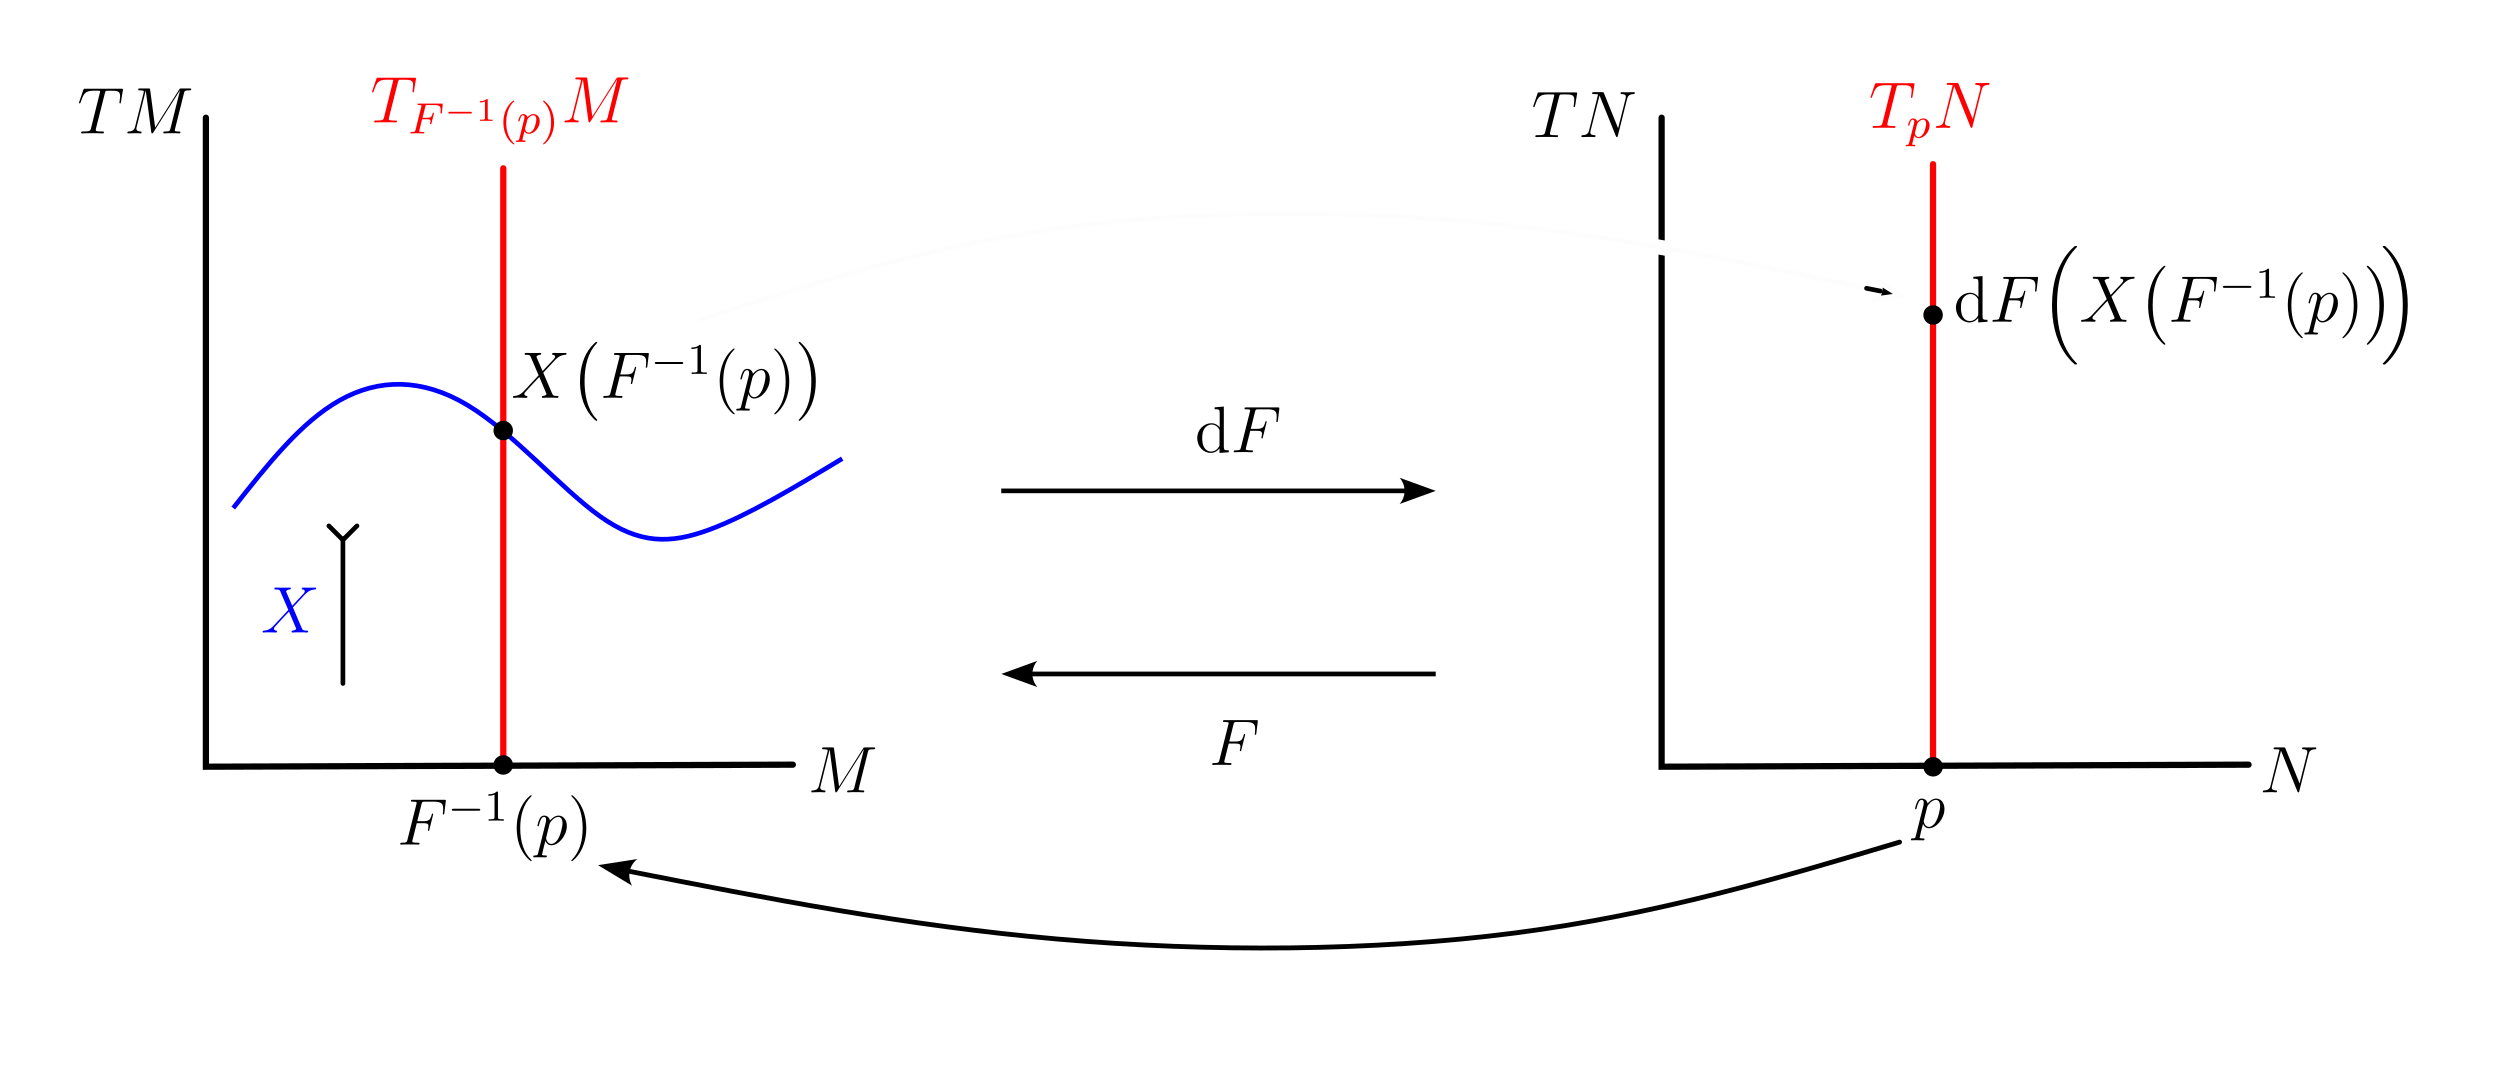 <?xml version="1.0" encoding="UTF-8" standalone="no"?>
<!-- Created with Inkscape (http://www.inkscape.org/) -->

<svg
   width="484.681mm"
   height="207.162mm"
   viewBox="0 0 484.681 207.162"
   version="1.1"
   id="svg63512"
   sodipodi:docname="transport_par_diffeo_champ_de_vec.svg"
   inkscape:version="1.3 (1:1.3+202307231459+0e150ed6c4)"
   inkscape:export-filename="../../../inkscape/aot13/transport_par_diffeo_champ_de_vec.png"
   inkscape:export-xdpi="96"
   inkscape:export-ydpi="96"
   xmlns:inkscape="http://www.inkscape.org/namespaces/inkscape"
   xmlns:sodipodi="http://sodipodi.sourceforge.net/DTD/sodipodi-0.dtd"
   xmlns="http://www.w3.org/2000/svg"
   xmlns:svg="http://www.w3.org/2000/svg">
  <sodipodi:namedview
     id="namedview63514"
     pagecolor="#ffffff"
     bordercolor="#000000"
     borderopacity="0.25"
     inkscape:showpageshadow="2"
     inkscape:pageopacity="0.0"
     inkscape:pagecheckerboard="0"
     inkscape:deskcolor="#d1d1d1"
     inkscape:document-units="mm"
     showgrid="false"
     inkscape:zoom="0.42112847"
     inkscape:cx="1045.9991"
     inkscape:cy="384.68071"
     inkscape:window-width="1850"
     inkscape:window-height="1009"
     inkscape:window-x="0"
     inkscape:window-y="0"
     inkscape:window-maximized="1"
     inkscape:current-layer="layer1"
     inkscape:export-bgcolor="#ffffffff" />
  <defs
     id="defs63509">
    <marker
       style="overflow:visible"
       id="marker81023"
       refX="0"
       refY="0"
       orient="auto-start-reverse"
       inkscape:stockid="Arrow2"
       markerWidth="7.7"
       markerHeight="5.6"
       viewBox="0 0 7.7 5.6"
       inkscape:isstock="true"
       inkscape:collect="always"
       preserveAspectRatio="xMidYMid">
      <path
         transform="scale(0.7)"
         d="M -2,-4 9,0 -2,4 c 2,-2.33 2,-5.66 0,-8 z"
         style="fill:context-stroke;fill-rule:evenodd;stroke:none"
         id="path81021" />
    </marker>
    <inkscape:path-effect
       effect="bspline"
       id="path-effect81001"
       is_visible="true"
       lpeversion="1"
       weight="33.333"
       steps="2"
       helper_size="0"
       apply_no_weight="true"
       apply_with_weight="true"
       only_selected="false"
       uniform="false" />
    <inkscape:path-effect
       effect="bspline"
       id="path-effect80737"
       is_visible="true"
       lpeversion="1"
       weight="33.333"
       steps="2"
       helper_size="0"
       apply_no_weight="true"
       apply_with_weight="true"
       only_selected="false"
       uniform="false" />
    <inkscape:path-effect
       effect="bspline"
       id="path-effect66639"
       is_visible="true"
       lpeversion="1"
       weight="33.333"
       steps="2"
       helper_size="0"
       apply_no_weight="true"
       apply_with_weight="true"
       only_selected="false"
       uniform="false" />
    <marker
       style="overflow:visible"
       id="Arrow3"
       refX="0"
       refY="0"
       orient="auto-start-reverse"
       inkscape:stockid="Arrow3"
       markerWidth="4.207"
       markerHeight="7"
       viewBox="0 0 4.207 7"
       inkscape:isstock="true"
       inkscape:collect="always"
       preserveAspectRatio="xMidYMid">
      <path
         style="fill:none;stroke:context-stroke;stroke-width:1;stroke-linecap:round"
         d="M 3,-3 0,0 3,3"
         id="arrow3"
         transform="rotate(180,0.125,0)"
         sodipodi:nodetypes="ccc" />
    </marker>
    <inkscape:path-effect
       effect="bspline"
       id="path-effect9727-6"
       is_visible="true"
       lpeversion="1"
       weight="33.333"
       steps="2"
       helper_size="0"
       apply_no_weight="true"
       apply_with_weight="true"
       only_selected="false"
       uniform="false" />
    <clipPath
       id="clipPath2645-7">
      <path
         clip-rule="nonzero"
         d="M 0,0 H 12.574 V 8.168 H 0 Z m 0,0"
         id="path4516-8" />
    </clipPath>
    <inkscape:path-effect
       effect="bspline"
       id="path-effect14257-1"
       is_visible="true"
       lpeversion="1"
       weight="33.333"
       steps="2"
       helper_size="0"
       apply_no_weight="true"
       apply_with_weight="true"
       only_selected="false"
       uniform="false" />
    <inkscape:path-effect
       effect="bspline"
       id="path-effect14253-1"
       is_visible="true"
       lpeversion="1"
       weight="33.333"
       steps="2"
       helper_size="0"
       apply_no_weight="true"
       apply_with_weight="true"
       only_selected="false"
       uniform="false" />
    <inkscape:path-effect
       effect="bspline"
       id="path-effect14987-3"
       is_visible="true"
       lpeversion="1"
       weight="33.333"
       steps="2"
       helper_size="0"
       apply_no_weight="true"
       apply_with_weight="true"
       only_selected="false"
       uniform="false" />
    <clipPath
       id="clipPath4782-9">
      <path
         clip-rule="nonzero"
         d="M 0,0 H 9 V 8.168 H 0 Z m 0,0"
         id="path6854-9" />
    </clipPath>
    <clipPath
       id="clipPath5576-8">
      <path
         clip-rule="nonzero"
         d="M 9,0 H 21 V 8.168 H 9 Z m 0,0"
         id="path2179-3" />
    </clipPath>
    <clipPath
       id="clipPath1148-7">
      <path
         clip-rule="nonzero"
         d="m 7,6 h 4 v 5.512 H 7 Z m 0,0"
         id="path458-6" />
    </clipPath>
    <clipPath
       id="clipPath2613-9">
      <path
         clip-rule="nonzero"
         d="m 6,6 h 6 v 5.512 H 6 Z m 0,0"
         id="path9597-4" />
    </clipPath>
    <clipPath
       id="clipPath9486-7">
      <path
         clip-rule="nonzero"
         d="m 25,7 h 5 v 5.309 h -5 z m 0,0"
         id="path6197-7" />
    </clipPath>
    <clipPath
       id="clipPath2871-5">
      <path
         clip-rule="nonzero"
         d="m 25,7 h 4 v 5.309 h -4 z m 0,0"
         id="path975-6" />
    </clipPath>
    <clipPath
       id="clipPath7143-2">
      <path
         clip-rule="nonzero"
         d="M 0,0 H 5.617 V 7.473 H 0 Z m 0,0"
         id="path2861-2" />
    </clipPath>
    <clipPath
       id="clipPath3434-9">
      <path
         clip-rule="nonzero"
         d="M 0,0 H 7 V 5.148 H 0 Z m 0,0"
         id="path3863-3" />
    </clipPath>
    <inkscape:path-effect
       effect="bspline"
       id="path-effect9727-6-3"
       is_visible="true"
       lpeversion="1"
       weight="33.333"
       steps="2"
       helper_size="0"
       apply_no_weight="true"
       apply_with_weight="true"
       only_selected="false"
       uniform="false" />
    <clipPath
       id="clipPath2645-7-7">
      <path
         clip-rule="nonzero"
         d="M 0,0 H 12.574 V 8.168 H 0 Z m 0,0"
         id="path4516-8-6" />
    </clipPath>
    <inkscape:path-effect
       effect="bspline"
       id="path-effect14257-1-0"
       is_visible="true"
       lpeversion="1"
       weight="33.333"
       steps="2"
       helper_size="0"
       apply_no_weight="true"
       apply_with_weight="true"
       only_selected="false"
       uniform="false" />
    <inkscape:path-effect
       effect="bspline"
       id="path-effect14253-1-5"
       is_visible="true"
       lpeversion="1"
       weight="33.333"
       steps="2"
       helper_size="0"
       apply_no_weight="true"
       apply_with_weight="true"
       only_selected="false"
       uniform="false" />
    <inkscape:path-effect
       effect="bspline"
       id="path-effect14987-3-1"
       is_visible="true"
       lpeversion="1"
       weight="33.333"
       steps="2"
       helper_size="0"
       apply_no_weight="true"
       apply_with_weight="true"
       only_selected="false"
       uniform="false" />
    <clipPath
       id="clipPath4782-9-6">
      <path
         clip-rule="nonzero"
         d="M 0,0 H 9 V 8.168 H 0 Z m 0,0"
         id="path6854-9-2" />
    </clipPath>
    <clipPath
       id="clipPath5576-8-6">
      <path
         clip-rule="nonzero"
         d="M 9,0 H 21 V 8.168 H 9 Z m 0,0"
         id="path2179-3-7" />
    </clipPath>
    <clipPath
       id="clipPath1148-7-1">
      <path
         clip-rule="nonzero"
         d="m 7,6 h 4 v 5.512 H 7 Z m 0,0"
         id="path458-6-4" />
    </clipPath>
    <clipPath
       id="clipPath2613-9-5">
      <path
         clip-rule="nonzero"
         d="m 6,6 h 6 v 5.512 H 6 Z m 0,0"
         id="path9597-4-3" />
    </clipPath>
    <clipPath
       id="clipPath9486-7-0">
      <path
         clip-rule="nonzero"
         d="m 25,7 h 5 v 5.309 h -5 z m 0,0"
         id="path6197-7-8" />
    </clipPath>
    <clipPath
       id="clipPath2871-5-9">
      <path
         clip-rule="nonzero"
         d="m 25,7 h 4 v 5.309 h -4 z m 0,0"
         id="path975-6-4" />
    </clipPath>
    <clipPath
       id="clipPath7143-2-3">
      <path
         clip-rule="nonzero"
         d="M 0,0 H 5.617 V 7.473 H 0 Z m 0,0"
         id="path2861-2-4" />
    </clipPath>
    <clipPath
       id="clipPath3434-9-2">
      <path
         clip-rule="nonzero"
         d="M 0,0 H 7 V 5.148 H 0 Z m 0,0"
         id="path3863-3-3" />
    </clipPath>
    <inkscape:path-effect
       effect="bspline"
       id="path-effect21291"
       is_visible="true"
       lpeversion="1"
       weight="33.333"
       steps="2"
       helper_size="0"
       apply_no_weight="true"
       apply_with_weight="true"
       only_selected="false"
       uniform="false" />
    <clipPath
       id="clipPath8631">
      <path
         clip-rule="nonzero"
         d="m 24,4 h 3 v 8.164 h -3 z m 0,0"
         id="path296" />
    </clipPath>
    <clipPath
       id="clipPath2184">
      <path
         clip-rule="nonzero"
         d="m 31,4 h 3 v 8.164 h -3 z m 0,0"
         id="path7071" />
    </clipPath>
    <clipPath
       id="clipPath5921">
      <path
         clip-rule="nonzero"
         d="m 12,0 h 4 v 14.348 h -4 z m 0,0"
         id="path1651" />
    </clipPath>
    <clipPath
       id="clipPath144">
      <path
         clip-rule="nonzero"
         d="m 52,0 h 4 v 14.348 h -4 z m 0,0"
         id="path8401" />
    </clipPath>
    <clipPath
       id="clipPath6655">
      <path
         clip-rule="nonzero"
         d="m 21,0 h 4 v 12.465 h -4 z m 0,0"
         id="path5760" />
    </clipPath>
    <clipPath
       id="clipPath4181">
      <path
         clip-rule="nonzero"
         d="m 31,0 h 4 v 12.465 h -4 z m 0,0"
         id="path1559" />
    </clipPath>
    <clipPath
       id="clipPath7870">
      <path
         clip-rule="nonzero"
         d="M 0,0 H 10.656 V 8.168 H 0 Z m 0,0"
         id="path2829" />
    </clipPath>
    <clipPath
       id="clipPath7137">
      <path
         clip-rule="nonzero"
         d="m 6,6 h 6 v 5.512 H 6 Z m 0,0"
         id="path4908" />
    </clipPath>
    <clipPath
       id="clipPath402">
      <path
         clip-rule="nonzero"
         d="m 17,0 h 4 v 14.348 h -4 z m 0,0"
         id="path6194" />
    </clipPath>
    <clipPath
       id="clipPath7845">
      <path
         clip-rule="nonzero"
         d="m 76,0 h 5 v 14.348 h -5 z m 0,0"
         id="path8342" />
    </clipPath>
    <clipPath
       id="clipPath1052">
      <path
         clip-rule="nonzero"
         d="m 17,0 h 6 v 21.52 h -6 z m 0,0"
         id="path7276" />
    </clipPath>
    <clipPath
       id="clipPath4322">
      <path
         clip-rule="nonzero"
         d="m 80,0 h 5 v 21.52 h -5 z m 0,0"
         id="path2095" />
    </clipPath>
    <clipPath
       id="clipPath9895">
      <path
         clip-rule="nonzero"
         d="M 0,0 H 9 V 8.168 H 0 Z m 0,0"
         id="path2001" />
    </clipPath>
    <clipPath
       id="clipPath8856">
      <path
         clip-rule="nonzero"
         d="M 9,0 H 19 V 8.168 H 9 Z m 0,0"
         id="path3509" />
    </clipPath>
    <clipPath
       id="clipPath5997">
      <path
         clip-rule="nonzero"
         d="M 0,0 H 10.621 V 8.168 H 0 Z m 0,0"
         id="path5407" />
    </clipPath>
    <clipPath
       id="clipPath5095">
      <path
         clip-rule="nonzero"
         d="M 0,0 H 9 V 8.168 H 0 Z m 0,0"
         id="path2710" />
    </clipPath>
    <clipPath
       id="clipPath2427">
      <path
         clip-rule="nonzero"
         d="M 0,0 H 7 V 8.301 H 0 Z m 0,0"
         id="path7931" />
    </clipPath>
    <clipPath
       id="clipPath9014">
      <path
         clip-rule="nonzero"
         d="m 7,0 h 8.707 V 8.301 H 7 Z m 0,0"
         id="path9001" />
    </clipPath>
    <inkscape:path-effect
       effect="bspline"
       id="path-effect9727-6-7"
       is_visible="true"
       lpeversion="1"
       weight="33.333"
       steps="2"
       helper_size="0"
       apply_no_weight="true"
       apply_with_weight="true"
       only_selected="false"
       uniform="false" />
    <inkscape:path-effect
       effect="bspline"
       id="path-effect80737-1"
       is_visible="true"
       lpeversion="1"
       weight="33.333"
       steps="2"
       helper_size="0"
       apply_no_weight="true"
       apply_with_weight="true"
       only_selected="false"
       uniform="false" />
    <marker
       style="overflow:visible"
       id="marker81023-2"
       refX="0"
       refY="0"
       orient="auto-start-reverse"
       inkscape:stockid="Arrow2"
       markerWidth="7.7"
       markerHeight="5.6"
       viewBox="0 0 7.7 5.6"
       inkscape:isstock="true"
       inkscape:collect="always"
       preserveAspectRatio="xMidYMid">
      <path
         transform="scale(0.7)"
         d="M -2,-4 9,0 -2,4 c 2,-2.33 2,-5.66 0,-8 z"
         style="fill:context-stroke;fill-rule:evenodd;stroke:none"
         id="path81021-3" />
    </marker>
    <inkscape:path-effect
       effect="bspline"
       id="path-effect81001-4"
       is_visible="true"
       lpeversion="1"
       weight="33.333"
       steps="2"
       helper_size="0"
       apply_no_weight="true"
       apply_with_weight="true"
       only_selected="false"
       uniform="false" />
    <marker
       style="overflow:visible"
       id="Arrow2-4-6"
       refX="0"
       refY="0"
       orient="auto-start-reverse"
       inkscape:stockid="Arrow2"
       markerWidth="7.7"
       markerHeight="5.6"
       viewBox="0 0 7.7 5.6"
       inkscape:isstock="true"
       inkscape:collect="always"
       preserveAspectRatio="xMidYMid">
      <path
         transform="scale(0.7)"
         d="M -2,-4 9,0 -2,4 c 2,-2.33 2,-5.66 0,-8 z"
         style="fill:context-stroke;fill-rule:evenodd;stroke:none"
         id="arrow2L-5-2" />
    </marker>
    <inkscape:path-effect
       effect="bspline"
       id="path-effect80737-1-2"
       is_visible="true"
       lpeversion="1"
       weight="33.333"
       steps="2"
       helper_size="0"
       apply_no_weight="true"
       apply_with_weight="true"
       only_selected="false"
       uniform="false" />
    <inkscape:path-effect
       effect="bspline"
       id="path-effect9"
       is_visible="true"
       lpeversion="1.3"
       weight="33.333"
       steps="2"
       helper_size="0"
       apply_no_weight="true"
       apply_with_weight="true"
       only_selected="false"
       uniform="false" />
  </defs>
  <g
     inkscape:label="Calque 1"
     inkscape:groupmode="layer"
     id="layer1"
     transform="translate(98.598,-2.151)">
    <path
       style="fill:none;fill-opacity:0.572;fill-rule:evenodd;stroke:#000000;stroke-width:0.4;stroke-linecap:round;stroke-dasharray:none;stroke-opacity:1"
       d="m 50.264,67.682 c 0,13.865 0,27.73 0,41.594 12.539,-0.044 25.079,-0.087 37.617,-0.131"
       id="path9725-8"
       inkscape:path-effect="#path-effect9727-6"
       inkscape:original-d="m 50.263914,67.68239 c 2.6e-4,13.86503 0,41.5943 0,41.5943 0,0 25.078524,-0.087 37.617376,-0.13094"
       sodipodi:nodetypes="ccc"
       transform="matrix(3.025,0,0,3.025,-210.729,-179.765)" />
    <path
       style="fill:none;fill-opacity:0.572;fill-rule:evenodd;stroke:#000000;stroke-width:0.4;stroke-linecap:round;stroke-dasharray:none;stroke-opacity:1"
       d="m 143.561,67.682 c 0,13.865 0,27.73 0,41.594 12.539,-0.044 25.079,-0.087 37.617,-0.131"
       id="path9725-8-0"
       inkscape:path-effect="#path-effect9727-6-7"
       inkscape:original-d="m 143.56071,67.681692 c 2.6e-4,13.86503 0,41.594298 0,41.594298 0,0 25.07852,-0.087 37.61737,-0.13094"
       sodipodi:nodetypes="ccc"
       transform="matrix(3.025,0,0,3.025,-210.729,-179.765)" />
    <g
       inkscape:label=""
       transform="matrix(3.025,0,0,3.025,58.681,147.051)"
       id="g10836-5">
      <g
         clip-path="url(#clipPath2645-7)"
         id="g17-0"
         transform="matrix(0.353,0,0,0.353,-0.204,-0.004)">
        <g
           fill="#000000"
           fill-opacity="1"
           id="g15-2">
          <g
             id="use13-8"
             transform="translate(0,8.169)">
            <path
               d="m 10.859,-7.297 c 0.109,-0.406 0.125,-0.516 0.969,-0.516 0.234,0 0.344,0 0.344,-0.234 0,-0.109 -0.094,-0.109 -0.312,-0.109 h -1.438 c -0.297,0 -0.312,0 -0.438,0.203 L 5.625,-1.062 4.719,-7.906 c -0.031,-0.25 -0.047,-0.25 -0.359,-0.25 H 2.875 c -0.219,0 -0.328,0 -0.328,0.219 0,0.125 0.109,0.125 0.281,0.125 0.734,0 0.734,0.094 0.734,0.219 0,0.031 0,0.094 -0.047,0.281 l -1.531,6.094 c -0.141,0.578 -0.422,0.844 -1.219,0.875 -0.031,0 -0.188,0.016 -0.188,0.219 C 0.578,0 0.688,0 0.734,0 c 0.25,0 0.859,-0.031 1.094,-0.031 H 2.406 C 2.562,-0.031 2.766,0 2.938,0 c 0.094,0 0.219,0 0.219,-0.234 0,-0.094 -0.125,-0.109 -0.172,-0.109 C 2.594,-0.359 2.219,-0.438 2.219,-0.859 c 0,-0.125 0,-0.125 0.047,-0.297 L 3.906,-7.75 H 3.922 L 4.906,-0.328 C 4.953,-0.031 4.953,0 5.062,0 5.203,0 5.266,-0.094 5.312,-0.203 L 10.125,-7.812 h 0.016 L 8.406,-0.891 C 8.297,-0.469 8.266,-0.344 7.438,-0.344 c -0.234,0 -0.344,0 -0.344,0.219 C 7.094,0 7.203,0 7.266,0 7.469,0 7.703,-0.031 7.906,-0.031 H 9.328 C 9.531,-0.031 9.781,0 9.984,0 c 0.094,0 0.219,0 0.219,-0.234 0,-0.109 -0.109,-0.109 -0.281,-0.109 -0.734,0 -0.734,-0.094 -0.734,-0.219 0,-0.016 0,-0.094 0.031,-0.188 z m 0,0"
               id="path23-5" />
          </g>
        </g>
      </g>
    </g>
    <g
       id="g14446-2"
       transform="matrix(0.442,0,0,0.442,-35.226,117.585)"
       style="stroke:#ff0000;stroke-width:2.739;stroke-dasharray:none;stroke-opacity:1">
      <path
         style="fill:none;fill-opacity:0.572;fill-rule:evenodd;stroke:#ff0000;stroke-width:2.739;stroke-linecap:round;stroke-dasharray:none;stroke-opacity:1"
         d="m 77.383,74.395 c 0,-87.24 0,-174.481 0,-261.724"
         id="path14251-3"
         inkscape:path-effect="#path-effect14253-1"
         inkscape:original-d="m 77.382717,74.395345 c 0.0018,-87.239589 0.0018,-174.481085 0,-261.724345"
         sodipodi:nodetypes="cc" />
      <path
         style="fill:none;fill-opacity:0.974;fill-rule:evenodd;stroke:#0000ff;stroke-width:0.3;stroke-dasharray:none;stroke-opacity:1"
         d="m 52.017,92.697 c 2.168,-2.753 4.336,-5.506 6.819,-6.902 2.483,-1.397 5.282,-1.437 8.196,0.315 2.915,1.752 5.978,5.335 8.482,7.117 2.505,1.782 4.467,1.782 6.962,0.869 2.495,-0.913 5.524,-2.738 8.552,-4.564"
         id="path66637"
         inkscape:path-effect="#path-effect66639"
         inkscape:original-d="m 52.016543,92.696594 c 2.168268,-2.752532 4.336272,-5.505331 6.504011,-8.258392 2.798736,-0.04025 5.597094,-0.08076 8.395245,-0.121533 3.031161,3.545479 6.094249,7.128349 9.141068,10.692234 1.962467,2.64e-4 3.92455,2.64e-4 5.886488,0 3.028857,-1.825286 6.057327,-3.650763 9.085595,-5.476542"
         sodipodi:nodetypes="cccccc"
         transform="matrix(6.847,0,0,6.847,-397.229,-673.017)" />
    </g>
    <path
       style="fill:none;fill-opacity:0.572;fill-rule:evenodd;stroke:#000000;stroke-width:0.3;stroke-linecap:round;stroke-dasharray:none;stroke-opacity:1;marker-start:url(#Arrow3)"
       d="m 58.521,94.667 c 0,3.091 0,6.182 0,9.273"
       id="path14985-3"
       inkscape:path-effect="#path-effect14987-3"
       inkscape:original-d="m 58.520554,94.66694 c 2.7e-4,3.09121 2.7e-4,6.18217 0,9.27286"
       transform="matrix(3.025,0,0,3.025,-209.142,-179.765)" />
    <g
       inkscape:label=""
       transform="matrix(3.025,0,0,3.025,-83.288,19.3)"
       id="g16893-3">
      <g
         clip-path="url(#clipPath4782-9)"
         id="g23-1"
         transform="matrix(0.353,0,0,0.353,-0.099,-0.004)">
        <g
           fill="#000000"
           fill-opacity="1"
           id="g21-5">
          <g
             id="use19-6"
             transform="translate(0,8.169)">
            <path
               d="M 4.984,-7.297 C 5.062,-7.578 5.078,-7.688 5.266,-7.734 5.359,-7.75 5.75,-7.75 6,-7.75 c 1.203,0 1.75,0.047 1.75,0.969 0,0.188 -0.047,0.641 -0.109,1.078 L 7.625,-5.562 c 0,0.047 0.047,0.125 0.125,0.125 0.109,0 0.109,-0.062 0.156,-0.25 L 8.25,-7.812 c 0.016,-0.094 0.016,-0.125 0.016,-0.156 0,-0.141 -0.062,-0.141 -0.312,-0.141 h -6.531 c -0.281,0 -0.281,0.016 -0.359,0.234 l -0.734,2.156 c 0,0.016 -0.047,0.156 -0.047,0.156 0,0.062 0.047,0.125 0.125,0.125 0.094,0 0.125,-0.047 0.172,-0.203 0.5,-1.453 0.75,-2.109 2.344,-2.109 H 3.719 c 0.281,0 0.406,0 0.406,0.125 0,0.031 0,0.062 -0.062,0.281 L 2.469,-0.938 c -0.125,0.469 -0.156,0.594 -1.422,0.594 -0.297,0 -0.375,0 -0.375,0.219 0,0.125 0.125,0.125 0.188,0.125 0.297,0 0.609,-0.031 0.906,-0.031 h 1.875 C 3.938,-0.031 4.25,0 4.547,0 4.688,0 4.812,0 4.812,-0.234 c 0,-0.109 -0.094,-0.109 -0.406,-0.109 -1.078,0 -1.078,-0.109 -1.078,-0.297 0,0 0,-0.094 0.047,-0.281 z m 0,0"
               id="path35-6" />
          </g>
        </g>
      </g>
      <g
         clip-path="url(#clipPath5576-8)"
         id="g29-5"
         transform="matrix(0.353,0,0,0.353,-0.099,-0.004)">
        <g
           fill="#000000"
           fill-opacity="1"
           id="g27-3">
          <g
             id="use25-3"
             transform="translate(8.487,8.169)">
            <path
               d="m 10.859,-7.297 c 0.109,-0.406 0.125,-0.516 0.969,-0.516 0.234,0 0.344,0 0.344,-0.234 0,-0.109 -0.094,-0.109 -0.312,-0.109 h -1.438 c -0.297,0 -0.312,0 -0.438,0.203 L 5.625,-1.062 4.719,-7.906 c -0.031,-0.25 -0.047,-0.25 -0.359,-0.25 H 2.875 c -0.219,0 -0.328,0 -0.328,0.219 0,0.125 0.109,0.125 0.281,0.125 0.734,0 0.734,0.094 0.734,0.219 0,0.031 0,0.094 -0.047,0.281 l -1.531,6.094 c -0.141,0.578 -0.422,0.844 -1.219,0.875 -0.031,0 -0.188,0.016 -0.188,0.219 C 0.578,0 0.688,0 0.734,0 c 0.25,0 0.859,-0.031 1.094,-0.031 H 2.406 C 2.562,-0.031 2.766,0 2.938,0 c 0.094,0 0.219,0 0.219,-0.234 0,-0.094 -0.125,-0.109 -0.172,-0.109 C 2.594,-0.359 2.219,-0.438 2.219,-0.859 c 0,-0.125 0,-0.125 0.047,-0.297 L 3.906,-7.75 H 3.922 L 4.906,-0.328 C 4.953,-0.031 4.953,0 5.062,0 5.203,0 5.266,-0.094 5.312,-0.203 L 10.125,-7.812 h 0.016 L 8.406,-0.891 C 8.297,-0.469 8.266,-0.344 7.438,-0.344 c -0.234,0 -0.344,0 -0.344,0.219 C 7.094,0 7.203,0 7.266,0 7.469,0 7.703,-0.031 7.906,-0.031 H 9.328 C 9.531,-0.031 9.781,0 9.984,0 c 0.094,0 0.219,0 0.219,-0.234 0,-0.109 -0.109,-0.109 -0.281,-0.109 -0.734,0 -0.734,-0.094 -0.734,-0.219 0,-0.016 0,-0.094 0.031,-0.188 z m 0,0"
               id="path39-9" />
          </g>
        </g>
      </g>
    </g>
    <circle
       style="fill:#000000;fill-opacity:1;fill-rule:evenodd;stroke:#000000;stroke-width:0;stroke-linecap:square"
       id="path5126"
       cx="-1.037"
       cy="85.624"
       r="1.891" />
    <circle
       style="fill:#000000;fill-opacity:1;fill-rule:evenodd;stroke:#000000;stroke-width:0;stroke-linecap:square"
       id="path5126-4"
       cx="-1.037"
       cy="150.454"
       r="1.891" />
    <path
       style="fill:none;fill-opacity:0.572;fill-rule:evenodd;stroke:#ff0000;stroke-width:0.4;stroke-linecap:round;stroke-dasharray:none;stroke-opacity:1"
       d="m 160.957,109.148 c 0,-12.829 0,-25.658 0,-38.488"
       id="path14255-7-4"
       inkscape:path-effect="#path-effect14257-1-0"
       inkscape:original-d="m 160.95748,109.14818 c 2.6e-4,-12.82893 2.6e-4,-25.65811 0,-38.48757"
       sodipodi:nodetypes="cc"
       transform="matrix(3.025,0,0,3.025,-210.729,-179.765)" />
    <g
       inkscape:label=""
       transform="matrix(3.025,0,0,3.025,271.873,156.974)"
       id="g18294-7-0">
      <g
         fill="#000000"
         fill-opacity="1"
         id="g12-4-8"
         transform="matrix(0.353,0,0,0.353,0.132,0.042)">
        <g
           id="use10-8-2"
           transform="translate(0,5.147)">
          <path
             d="M 0.516,1.516 C 0.438,1.875 0.375,1.969 -0.109,1.969 c -0.141,0 -0.266,0 -0.266,0.234 0,0.016 0.016,0.109 0.141,0.109 0.156,0 0.328,-0.016 0.484,-0.016 h 0.516 c 0.25,0 0.859,0.016 1.109,0.016 0.078,0 0.219,0 0.219,-0.203 C 2.094,1.969 2.016,1.969 1.812,1.969 1.25,1.969 1.219,1.891 1.219,1.797 1.219,1.656 1.75,-0.406 1.828,-0.688 c 0.125,0.344 0.453,0.812 1.078,0.812 1.344,0 2.812,-1.766 2.812,-3.516 0,-1.109 -0.625,-1.875 -1.516,-1.875 -0.766,0 -1.422,0.734 -1.547,0.906 -0.094,-0.594 -0.562,-0.906 -1.047,-0.906 -0.344,0 -0.625,0.156 -0.844,0.609 C 0.547,-4.219 0.375,-3.484 0.375,-3.438 c 0,0.047 0.062,0.109 0.141,0.109 0.094,0 0.109,-0.016 0.172,-0.297 0.188,-0.703 0.406,-1.406 0.891,-1.406 0.281,0 0.375,0.188 0.375,0.547 0,0.281 -0.047,0.406 -0.094,0.625 z m 2.062,-5.25 C 2.672,-4.062 3,-4.406 3.188,-4.578 c 0.141,-0.125 0.531,-0.453 0.984,-0.453 0.531,0 0.766,0.531 0.766,1.141 0,0.578 -0.328,1.938 -0.641,2.547 C 4,-0.688 3.453,-0.125 2.906,-0.125 c -0.812,0 -0.953,-1.016 -0.953,-1.062 0,-0.047 0.031,-0.141 0.047,-0.203 z m 0,0"
             id="path18-1-8" />
        </g>
      </g>
    </g>
    <circle
       style="fill:#000000;fill-opacity:1;fill-rule:evenodd;stroke:#000000;stroke-width:0;stroke-linecap:square"
       id="path5126-7-0"
       cx="276.173"
       cy="63.215"
       r="1.891" />
    <circle
       style="fill:#000000;fill-opacity:1;fill-rule:evenodd;stroke:#000000;stroke-width:0;stroke-linecap:square"
       id="path5126-6-2"
       cx="276.179"
       cy="150.81"
       r="1.891" />
    <g
       inkscape:label=""
       transform="matrix(3.025,0,0,3.025,-26.476,17.172)"
       id="g67384"
       style="fill:#ff0000;fill-opacity:1;stroke:none;stroke-opacity:0.99">
      <g
         fill="#000000"
         fill-opacity="1"
         id="g43"
         transform="matrix(0.353,0,0,0.353,-0.099,-0.004)"
         style="fill:#ff0000;fill-opacity:1;stroke:none;stroke-opacity:0.99">
        <g
           id="use41"
           transform="translate(0,8.169)"
           style="fill:#ff0000;fill-opacity:1;stroke:none;stroke-opacity:0.99">
          <path
             d="M 4.984,-7.297 C 5.062,-7.578 5.078,-7.688 5.266,-7.734 5.359,-7.75 5.75,-7.75 6,-7.75 c 1.203,0 1.75,0.047 1.75,0.969 0,0.188 -0.047,0.641 -0.109,1.078 L 7.625,-5.562 c 0,0.047 0.047,0.125 0.125,0.125 0.109,0 0.109,-0.062 0.156,-0.25 L 8.25,-7.812 c 0.016,-0.094 0.016,-0.125 0.016,-0.156 0,-0.141 -0.062,-0.141 -0.312,-0.141 h -6.531 c -0.281,0 -0.281,0.016 -0.359,0.234 l -0.734,2.156 c 0,0.016 -0.047,0.156 -0.047,0.156 0,0.062 0.047,0.125 0.125,0.125 0.094,0 0.125,-0.047 0.172,-0.203 0.5,-1.453 0.75,-2.109 2.344,-2.109 H 3.719 c 0.281,0 0.406,0 0.406,0.125 0,0.031 0,0.062 -0.062,0.281 L 2.469,-0.938 c -0.125,0.469 -0.156,0.594 -1.422,0.594 -0.297,0 -0.375,0 -0.375,0.219 0,0.125 0.125,0.125 0.188,0.125 0.297,0 0.609,-0.031 0.906,-0.031 h 1.875 C 3.938,-0.031 4.25,0 4.547,0 4.688,0 4.812,0 4.812,-0.234 c 0,-0.109 -0.094,-0.109 -0.406,-0.109 -1.078,0 -1.078,-0.109 -1.078,-0.297 0,0 0,-0.094 0.047,-0.281 z m 0,0"
             id="path81"
             style="fill:#ff0000;fill-opacity:1;stroke:none;stroke-opacity:0.99" />
        </g>
      </g>
      <g
         fill="#000000"
         fill-opacity="1"
         id="g47"
         transform="matrix(0.353,0,0,0.353,-0.099,-0.004)"
         style="fill:#ff0000;fill-opacity:1;stroke:none;stroke-opacity:0.99">
        <g
           id="use45"
           transform="translate(6.861,10.172)"
           style="fill:#ff0000;fill-opacity:1;stroke:none;stroke-opacity:0.99">
          <path
             d="M 2.516,-2.578 H 3.344 c 0.656,0 0.688,0.125 0.688,0.359 0,0.047 0,0.125 -0.062,0.344 0,0.031 -0.016,0.094 -0.016,0.109 0,0.016 0,0.109 0.125,0.109 0.094,0 0.125,-0.078 0.141,-0.172 L 4.641,-3.531 c 0.016,-0.016 0.031,-0.125 0.031,-0.141 0,-0.031 -0.016,-0.109 -0.125,-0.109 -0.094,0 -0.109,0.078 -0.125,0.172 -0.172,0.625 -0.344,0.766 -1.062,0.766 H 2.594 l 0.5,-2.016 C 3.156,-5.141 3.172,-5.156 3.5,-5.156 h 1.172 c 0.953,0 1.219,0.203 1.219,0.891 0,0.156 -0.047,0.375 -0.047,0.516 0,0.094 0.062,0.141 0.125,0.141 0.109,0 0.125,-0.078 0.141,-0.203 L 6.25,-5.172 c 0,-0.047 0,-0.094 0,-0.141 0,-0.109 -0.094,-0.109 -0.234,-0.109 h -4.094 c -0.141,0 -0.234,0 -0.234,0.141 0,0.125 0.094,0.125 0.219,0.125 0.062,0 0.172,0 0.312,0.016 0.156,0.016 0.188,0.031 0.188,0.109 0,0.047 0,0.078 -0.031,0.156 l -1.062,4.25 c -0.062,0.297 -0.078,0.359 -0.672,0.359 -0.156,0 -0.25,0 -0.25,0.156 C 0.391,-0.078 0.422,0 0.516,0 0.688,0 0.875,-0.031 1.047,-0.031 H 2.156 C 2.297,-0.016 2.594,0 2.734,0 c 0.062,0 0.172,0 0.172,-0.156 0,-0.109 -0.094,-0.109 -0.266,-0.109 -0.156,0 -0.219,0 -0.406,-0.016 -0.219,-0.016 -0.25,-0.047 -0.25,-0.141 0,-0.016 0,-0.062 0.047,-0.172 z m 0,0"
             id="path85"
             style="fill:#ff0000;fill-opacity:1;stroke:none;stroke-opacity:0.99" />
        </g>
      </g>
      <g
         fill="#000000"
         fill-opacity="1"
         id="g51"
         transform="matrix(0.353,0,0,0.353,-0.099,-0.004)"
         style="fill:#ff0000;fill-opacity:1;stroke:none;stroke-opacity:0.99">
        <g
           id="use49"
           transform="translate(13.396,7.903)"
           style="fill:#ff0000;fill-opacity:1;stroke:none;stroke-opacity:0.99">
          <path
             d="m 4.766,-1.344 c 0.094,0 0.25,0 0.25,-0.156 0,-0.156 -0.156,-0.156 -0.25,-0.156 H 1 c -0.109,0 -0.25,0 -0.25,0.156 0,0.156 0.141,0.156 0.25,0.156 z m 0,0"
             id="path89"
             style="fill:#ff0000;fill-opacity:1;stroke:none;stroke-opacity:0.99" />
        </g>
      </g>
      <g
         fill="#000000"
         fill-opacity="1"
         id="g55"
         transform="matrix(0.353,0,0,0.353,-0.099,-0.004)"
         style="fill:#ff0000;fill-opacity:1;stroke:none;stroke-opacity:0.99">
        <g
           id="use53"
           transform="translate(19.152,7.903)"
           style="fill:#ff0000;fill-opacity:1;stroke:none;stroke-opacity:0.99">
          <path
             d="m 2.141,-3.797 c 0,-0.188 -0.016,-0.188 -0.203,-0.188 -0.391,0.391 -1,0.391 -1.219,0.391 v 0.234 c 0.156,0 0.562,0 0.922,-0.172 v 3.016 c 0,0.203 0,0.281 -0.625,0.281 h -0.25 V 0 c 0.328,-0.031 0.797,-0.031 1.125,-0.031 0.328,0 0.797,0 1.125,0.031 v -0.234 h -0.25 c -0.625,0 -0.625,-0.078 -0.625,-0.281 z m 0,0"
             id="path93"
             style="fill:#ff0000;fill-opacity:1;stroke:none;stroke-opacity:0.99" />
        </g>
      </g>
      <g
         clip-path="url(#clipPath8631)"
         id="g61"
         transform="matrix(0.353,0,0,0.353,-0.099,-0.004)"
         style="fill:#ff0000;fill-opacity:1;stroke:none;stroke-opacity:0.99">
        <g
           fill="#000000"
           fill-opacity="1"
           id="g59"
           style="fill:#ff0000;fill-opacity:1;stroke:none;stroke-opacity:0.99">
          <g
             id="use57"
             transform="translate(23.303,10.172)"
             style="fill:#ff0000;fill-opacity:1;stroke:none;stroke-opacity:0.99">
            <path
               d="m 2.656,1.984 c 0.062,0 0.156,0 0.156,-0.094 0,-0.031 0,-0.031 -0.109,-0.141 -1.094,-1.031 -1.359,-2.5 -1.359,-3.734 0,-2.297 0.938,-3.375 1.344,-3.75 0.125,-0.094 0.125,-0.109 0.125,-0.141 0,-0.047 -0.031,-0.094 -0.109,-0.094 -0.125,0 -0.531,0.406 -0.594,0.469 -1.062,1.125 -1.281,2.547 -1.281,3.516 0,1.781 0.734,3.219 1.828,3.969 z m 0,0"
               id="path97"
               style="fill:#ff0000;fill-opacity:1;stroke:none;stroke-opacity:0.99" />
          </g>
        </g>
      </g>
      <g
         fill="#000000"
         fill-opacity="1"
         id="g65"
         transform="matrix(0.353,0,0,0.353,-0.099,-0.004)"
         style="fill:#ff0000;fill-opacity:1;stroke:none;stroke-opacity:0.99">
        <g
           id="use63"
           transform="translate(26.597,10.172)"
           style="fill:#ff0000;fill-opacity:1;stroke:none;stroke-opacity:0.99">
          <path
             d="m 0.422,0.969 c -0.078,0.25 -0.094,0.312 -0.406,0.312 -0.109,0 -0.203,0 -0.203,0.156 0,0.062 0.062,0.109 0.109,0.109 0.078,0 0.109,-0.031 0.703,-0.031 0.562,0 0.734,0.031 0.797,0.031 0.031,0 0.141,0 0.141,-0.156 0,-0.109 -0.109,-0.109 -0.203,-0.109 -0.375,0 -0.375,-0.047 -0.375,-0.125 0,-0.047 0.141,-0.609 0.375,-1.547 0.109,0.188 0.359,0.469 0.781,0.469 0.984,0 2,-1.125 2,-2.281 0,-0.797 -0.5,-1.312 -1.141,-1.312 -0.484,0 -0.859,0.328 -1.094,0.562 -0.172,-0.562 -0.703,-0.562 -0.781,-0.562 -0.281,0 -0.484,0.188 -0.609,0.438 -0.188,0.359 -0.281,0.766 -0.281,0.781 0,0.078 0.062,0.109 0.125,0.109 0.109,0 0.109,-0.031 0.172,-0.25 0.094,-0.406 0.234,-0.859 0.562,-0.859 0.203,0 0.266,0.188 0.266,0.375 0,0.078 -0.031,0.281 -0.047,0.344 z M 1.875,-2.453 C 1.922,-2.594 1.922,-2.609 2.047,-2.75 2.344,-3.109 2.688,-3.297 2.969,-3.297 c 0.406,0 0.547,0.391 0.547,0.75 0,0.297 -0.172,1.156 -0.406,1.625 -0.203,0.422 -0.594,0.781 -0.969,0.781 -0.531,0 -0.672,-0.625 -0.672,-0.688 0,-0.016 0.016,-0.094 0.031,-0.125 z m 0,0"
             id="path101"
             style="fill:#ff0000;fill-opacity:1;stroke:none;stroke-opacity:0.99" />
        </g>
      </g>
      <g
         clip-path="url(#clipPath2184)"
         id="g71"
         transform="matrix(0.353,0,0,0.353,-0.099,-0.004)"
         style="fill:#ff0000;fill-opacity:1;stroke:none;stroke-opacity:0.99">
        <g
           fill="#000000"
           fill-opacity="1"
           id="g69"
           style="fill:#ff0000;fill-opacity:1;stroke:none;stroke-opacity:0.99">
          <g
             id="use67"
             transform="translate(30.859,10.172)"
             style="fill:#ff0000;fill-opacity:1;stroke:none;stroke-opacity:0.99">
            <path
               d="m 2.469,-1.984 c 0,-0.766 -0.141,-1.672 -0.625,-2.609 -0.391,-0.734 -1.125,-1.375 -1.266,-1.375 -0.078,0 -0.094,0.047 -0.094,0.094 0,0.031 0,0.047 0.094,0.141 1.109,1.062 1.359,2.516 1.359,3.75 C 1.938,0.297 1,1.375 0.594,1.75 0.484,1.844 0.484,1.859 0.484,1.891 c 0,0.047 0.016,0.094 0.094,0.094 0.125,0 0.531,-0.406 0.594,-0.469 1.062,-1.125 1.297,-2.547 1.297,-3.5 z m 0,0"
               id="path105"
               style="fill:#ff0000;fill-opacity:1;stroke:none;stroke-opacity:0.99" />
          </g>
        </g>
      </g>
      <g
         fill="#000000"
         fill-opacity="1"
         id="g75"
         transform="matrix(0.353,0,0,0.353,-0.099,-0.004)"
         style="fill:#ff0000;fill-opacity:1;stroke:none;stroke-opacity:0.99">
        <g
           id="use73"
           transform="translate(34.651,8.169)"
           style="fill:#ff0000;fill-opacity:1;stroke:none;stroke-opacity:0.99">
          <path
             d="m 10.859,-7.297 c 0.109,-0.406 0.125,-0.516 0.969,-0.516 0.234,0 0.344,0 0.344,-0.234 0,-0.109 -0.094,-0.109 -0.312,-0.109 h -1.438 c -0.297,0 -0.312,0 -0.438,0.203 L 5.625,-1.062 4.719,-7.906 c -0.031,-0.25 -0.047,-0.25 -0.359,-0.25 H 2.875 c -0.219,0 -0.328,0 -0.328,0.219 0,0.125 0.109,0.125 0.281,0.125 0.734,0 0.734,0.094 0.734,0.219 0,0.031 0,0.094 -0.047,0.281 l -1.531,6.094 c -0.141,0.578 -0.422,0.844 -1.219,0.875 -0.031,0 -0.188,0.016 -0.188,0.219 C 0.578,0 0.688,0 0.734,0 c 0.25,0 0.859,-0.031 1.094,-0.031 H 2.406 C 2.562,-0.031 2.766,0 2.938,0 c 0.094,0 0.219,0 0.219,-0.234 0,-0.094 -0.125,-0.109 -0.172,-0.109 C 2.594,-0.359 2.219,-0.438 2.219,-0.859 c 0,-0.125 0,-0.125 0.047,-0.297 L 3.906,-7.75 H 3.922 L 4.906,-0.328 C 4.953,-0.031 4.953,0 5.062,0 5.203,0 5.266,-0.094 5.312,-0.203 L 10.125,-7.812 h 0.016 L 8.406,-0.891 C 8.297,-0.469 8.266,-0.344 7.438,-0.344 c -0.234,0 -0.344,0 -0.344,0.219 C 7.094,0 7.203,0 7.266,0 7.469,0 7.703,-0.031 7.906,-0.031 H 9.328 C 9.531,-0.031 9.781,0 9.984,0 c 0.094,0 0.219,0 0.219,-0.234 0,-0.109 -0.109,-0.109 -0.281,-0.109 -0.734,0 -0.734,-0.094 -0.734,-0.219 0,-0.016 0,-0.094 0.031,-0.188 z m 0,0"
             id="path109"
             style="fill:#ff0000;fill-opacity:1;stroke:none;stroke-opacity:0.99" />
        </g>
      </g>
    </g>
    <g
       inkscape:label=""
       transform="matrix(3.025,0,0,3.025,0.853,68.426)"
       id="g68580">
      <g
         fill="#000000"
         fill-opacity="1"
         id="g46"
         transform="matrix(0.353,0,0,0.353,-0.105,0.002)">
        <g
           id="use44"
           transform="translate(0,10.162)">
          <path
             d="m 5.672,-4.859 -1.125,-2.609 C 4.703,-7.75 5.062,-7.812 5.219,-7.812 c 0.062,0 0.203,-0.016 0.203,-0.219 0,-0.125 -0.109,-0.125 -0.188,-0.125 -0.203,0 -0.438,0.016 -0.641,0.016 H 3.891 c -0.719,0 -1.25,-0.016 -1.266,-0.016 -0.094,0 -0.203,0 -0.203,0.219 0,0.125 0.094,0.125 0.25,0.125 0.703,0 0.75,0.109 0.859,0.406 l 1.422,3.312 -2.594,2.781 C 1.938,-0.844 1.422,-0.391 0.531,-0.344 0.391,-0.328 0.297,-0.328 0.297,-0.125 0.297,-0.078 0.312,0 0.438,0 0.609,0 0.781,-0.031 0.953,-0.031 h 0.562 C 1.906,-0.031 2.312,0 2.688,0 c 0.078,0 0.234,0 0.234,-0.219 0,-0.109 -0.094,-0.125 -0.156,-0.125 -0.25,-0.031 -0.406,-0.156 -0.406,-0.344 0,-0.203 0.156,-0.359 0.5,-0.719 l 1.062,-1.156 C 4.188,-2.828 4.812,-3.531 5.078,-3.797 l 1.25,2.953 c 0.016,0.016 0.062,0.141 0.062,0.156 0,0.109 -0.266,0.312 -0.641,0.344 -0.078,0 -0.203,0.016 -0.203,0.219 C 5.547,0 5.672,0 5.719,0 5.922,0 6.172,-0.031 6.375,-0.031 H 7.688 C 7.906,-0.031 8.125,0 8.328,0 c 0.094,0 0.219,0 0.219,-0.234 0,-0.109 -0.125,-0.109 -0.234,-0.109 C 7.609,-0.359 7.578,-0.422 7.375,-0.859 L 5.797,-4.562 7.312,-6.188 c 0.125,-0.125 0.391,-0.422 0.5,-0.547 0.516,-0.531 1,-1.016 1.969,-1.078 0.109,-0.016 0.234,-0.016 0.234,-0.219 0,-0.125 -0.109,-0.125 -0.156,-0.125 -0.172,0 -0.344,0.016 -0.516,0.016 H 8.797 C 8.422,-8.141 8,-8.156 7.625,-8.156 c -0.078,0 -0.219,0 -0.219,0.203 0,0.125 0.078,0.141 0.141,0.141 0.203,0.016 0.406,0.109 0.406,0.344 L 7.938,-7.453 C 7.922,-7.359 7.906,-7.25 7.766,-7.094 Z m 0,0"
             id="path88" />
        </g>
      </g>
      <g
         clip-path="url(#clipPath5921)"
         id="g52"
         transform="matrix(0.353,0,0,0.353,-0.105,0.002)">
        <g
           fill="#000000"
           fill-opacity="1"
           id="g50">
          <g
             id="use48"
             transform="translate(10.655,0.478)">
            <path
               d="M 4.938,13.734 C 4.938,13.688 4.906,13.656 4.891,13.625 4.344,13.047 3.531,12.078 3.031,10.125 2.75,9.031 2.641,7.812 2.641,6.688 c 0,-3.141 0.75,-5.344 2.188,-6.891 0.109,-0.109 0.109,-0.125 0.109,-0.156 0,-0.125 -0.094,-0.125 -0.141,-0.125 -0.188,0 -0.828,0.719 -0.984,0.906 -1.219,1.438 -2,3.594 -2,6.266 0,1.688 0.297,4.094 1.875,6.109 0.109,0.141 0.891,1.062 1.109,1.062 0.047,0 0.141,0 0.141,-0.125 z m 0,0"
               id="path92" />
          </g>
        </g>
      </g>
      <g
         fill="#000000"
         fill-opacity="1"
         id="g56"
         transform="matrix(0.353,0,0,0.353,-0.105,0.002)">
        <g
           id="use54"
           transform="translate(16.135,10.162)">
          <path
             d="m 3.547,-3.891 h 1.156 c 0.906,0 0.969,0.203 0.969,0.547 0,0.156 -0.016,0.312 -0.078,0.578 C 5.562,-2.719 5.562,-2.656 5.562,-2.625 c 0,0.078 0.047,0.125 0.125,0.125 0.094,0 0.109,-0.047 0.156,-0.234 l 0.688,-2.781 c 0,-0.047 -0.031,-0.125 -0.109,-0.125 -0.109,0 -0.125,0.047 -0.172,0.25 C 6,-4.5 5.766,-4.25 4.719,-4.25 H 3.641 L 4.406,-7.344 C 4.516,-7.75 4.547,-7.797 5.031,-7.797 h 1.609 c 1.484,0 1.703,0.453 1.703,1.297 0,0.062 0,0.328 -0.031,0.641 -0.016,0.047 -0.047,0.203 -0.047,0.25 0,0.094 0.062,0.141 0.141,0.141 0.078,0 0.125,-0.047 0.156,-0.266 l 0.25,-2.094 c 0,-0.031 0.016,-0.156 0.016,-0.188 0,-0.125 -0.109,-0.125 -0.312,-0.125 H 2.844 c -0.219,0 -0.344,0 -0.344,0.219 0,0.125 0.078,0.125 0.281,0.125 0.75,0 0.75,0.094 0.75,0.219 0,0.062 -0.016,0.109 -0.047,0.234 l -1.625,6.453 C 1.75,-0.469 1.734,-0.344 0.891,-0.344 c -0.219,0 -0.344,0 -0.344,0.219 C 0.547,0 0.656,0 0.734,0 0.953,0 1.188,-0.031 1.422,-0.031 H 2.969 C 3.234,-0.031 3.531,0 3.797,0 c 0.094,0 0.25,0 0.25,-0.219 0,-0.125 -0.078,-0.125 -0.344,-0.125 -0.938,0 -0.969,-0.094 -0.969,-0.266 0,-0.062 0.031,-0.156 0.047,-0.234 z m 0,0"
             id="path96" />
        </g>
      </g>
      <g
         fill="#000000"
         fill-opacity="1"
         id="g60"
         transform="matrix(0.353,0,0,0.353,-0.105,0.002)">
        <g
           id="use58"
           transform="translate(25.338,5.823)">
          <path
             d="m 5.562,-1.812 c 0.141,0 0.312,0 0.312,-0.172 0,-0.188 -0.172,-0.188 -0.312,-0.188 H 1 c -0.125,0 -0.297,0 -0.297,0.188 C 0.703,-1.812 0.875,-1.812 1,-1.812 Z m 0,0"
             id="path100" />
        </g>
      </g>
      <g
         fill="#000000"
         fill-opacity="1"
         id="g64"
         transform="matrix(0.353,0,0,0.353,-0.105,0.002)">
        <g
           id="use62"
           transform="translate(31.925,5.823)">
          <path
             d="m 2.5,-5.078 c 0,-0.219 -0.016,-0.219 -0.234,-0.219 -0.328,0.312 -0.75,0.5 -1.5,0.5 v 0.266 c 0.219,0 0.641,0 1.109,-0.203 v 4.078 c 0,0.297 -0.031,0.391 -0.781,0.391 H 0.812 V 0 c 0.328,-0.031 1.016,-0.031 1.375,-0.031 0.359,0 1.047,0 1.375,0.031 V -0.266 H 3.281 c -0.75,0 -0.781,-0.094 -0.781,-0.391 z m 0,0"
             id="path104" />
        </g>
      </g>
      <g
         fill="#000000"
         fill-opacity="1"
         id="g68"
         transform="matrix(0.353,0,0,0.353,-0.105,0.002)">
        <g
           id="use66"
           transform="translate(36.657,10.162)">
          <path
             d="m 3.891,2.906 c 0,-0.031 0,-0.062 -0.203,-0.266 C 2.484,1.438 1.812,-0.531 1.812,-2.969 c 0,-2.328 0.562,-4.328 1.953,-5.734 0.125,-0.109 0.125,-0.125 0.125,-0.172 0,-0.062 -0.062,-0.094 -0.109,-0.094 -0.156,0 -1.141,0.859 -1.719,2.031 -0.609,1.219 -0.891,2.484 -0.891,3.969 0,1.062 0.172,2.484 0.781,3.75 C 2.672,2.219 3.641,3 3.781,3 3.828,3 3.891,2.969 3.891,2.906 Z m 0,0"
             id="path108" />
        </g>
      </g>
      <g
         fill="#000000"
         fill-opacity="1"
         id="g72"
         transform="matrix(0.353,0,0,0.353,-0.105,0.002)">
        <g
           id="use70"
           transform="translate(41.209,10.162)">
          <path
             d="M 0.516,1.516 C 0.438,1.875 0.375,1.969 -0.109,1.969 c -0.141,0 -0.266,0 -0.266,0.234 0,0.016 0.016,0.109 0.141,0.109 0.156,0 0.328,-0.016 0.484,-0.016 h 0.516 c 0.25,0 0.859,0.016 1.109,0.016 0.078,0 0.219,0 0.219,-0.203 C 2.094,1.969 2.016,1.969 1.812,1.969 1.25,1.969 1.219,1.891 1.219,1.797 1.219,1.656 1.75,-0.406 1.828,-0.688 c 0.125,0.344 0.453,0.812 1.078,0.812 1.344,0 2.812,-1.766 2.812,-3.516 0,-1.109 -0.625,-1.875 -1.516,-1.875 -0.766,0 -1.422,0.734 -1.547,0.906 -0.094,-0.594 -0.562,-0.906 -1.047,-0.906 -0.344,0 -0.625,0.156 -0.844,0.609 C 0.547,-4.219 0.375,-3.484 0.375,-3.438 c 0,0.047 0.062,0.109 0.141,0.109 0.094,0 0.109,-0.016 0.172,-0.297 0.188,-0.703 0.406,-1.406 0.891,-1.406 0.281,0 0.375,0.188 0.375,0.547 0,0.281 -0.047,0.406 -0.094,0.625 z m 2.062,-5.25 C 2.672,-4.062 3,-4.406 3.188,-4.578 c 0.141,-0.125 0.531,-0.453 0.984,-0.453 0.531,0 0.766,0.531 0.766,1.141 0,0.578 -0.328,1.938 -0.641,2.547 C 4,-0.688 3.453,-0.125 2.906,-0.125 c -0.812,0 -0.953,-1.016 -0.953,-1.062 0,-0.047 0.031,-0.141 0.047,-0.203 z m 0,0"
             id="path112" />
        </g>
      </g>
      <g
         fill="#000000"
         fill-opacity="1"
         id="g76"
         transform="matrix(0.353,0,0,0.353,-0.105,0.002)">
        <g
           id="use74"
           transform="translate(47.084,10.162)">
          <path
             d="M 3.375,-2.969 C 3.375,-3.891 3.25,-5.359 2.578,-6.75 1.875,-8.188 0.891,-8.969 0.766,-8.969 c -0.047,0 -0.109,0.031 -0.109,0.094 0,0.047 0,0.062 0.203,0.266 1.203,1.203 1.859,3.188 1.859,5.625 0,2.312 -0.562,4.312 -1.938,5.719 C 0.656,2.844 0.656,2.875 0.656,2.906 0.656,2.969 0.719,3 0.766,3 0.922,3 1.906,2.141 2.484,0.969 3.094,-0.25 3.375,-1.547 3.375,-2.969 Z m 0,0"
             id="path116" />
        </g>
      </g>
      <g
         clip-path="url(#clipPath144)"
         id="g82"
         transform="matrix(0.353,0,0,0.353,-0.105,0.002)">
        <g
           fill="#000000"
           fill-opacity="1"
           id="g80">
          <g
             id="use78"
             transform="translate(51.637,0.478)">
            <path
               d="M 3.641,6.688 C 3.641,5 3.344,2.594 1.781,0.578 c -0.125,-0.141 -0.891,-1.062 -1.109,-1.062 -0.062,0 -0.141,0.031 -0.141,0.125 0,0.047 0.016,0.078 0.062,0.125 C 1.172,0.375 1.953,1.344 2.438,3.25 c 0.281,1.094 0.391,2.312 0.391,3.438 0,1.203 -0.109,2.422 -0.422,3.594 -0.453,1.672 -1.156,2.625 -1.766,3.297 -0.109,0.109 -0.109,0.125 -0.109,0.156 0,0.094 0.078,0.125 0.141,0.125 C 0.844,13.859 1.5,13.125 1.656,12.953 2.875,11.516 3.641,9.359 3.641,6.688 Z m 0,0"
               id="path120" />
          </g>
        </g>
      </g>
    </g>
    <g
       inkscape:label=""
       transform="matrix(3.025,0,0,3.025,-21.004,155.61)"
       id="g69790">
      <g
         fill="#000000"
         fill-opacity="1"
         id="g36"
         transform="matrix(0.353,0,0,0.353,-0.193,0.056)">
        <g
           id="use34"
           transform="translate(0,9.475)">
          <path
             d="m 3.547,-3.891 h 1.156 c 0.906,0 0.969,0.203 0.969,0.547 0,0.156 -0.016,0.312 -0.078,0.578 C 5.562,-2.719 5.562,-2.656 5.562,-2.625 c 0,0.078 0.047,0.125 0.125,0.125 0.094,0 0.109,-0.047 0.156,-0.234 l 0.688,-2.781 c 0,-0.047 -0.031,-0.125 -0.109,-0.125 -0.109,0 -0.125,0.047 -0.172,0.25 C 6,-4.5 5.766,-4.25 4.719,-4.25 H 3.641 L 4.406,-7.344 C 4.516,-7.75 4.547,-7.797 5.031,-7.797 h 1.609 c 1.484,0 1.703,0.453 1.703,1.297 0,0.062 0,0.328 -0.031,0.641 -0.016,0.047 -0.047,0.203 -0.047,0.25 0,0.094 0.062,0.141 0.141,0.141 0.078,0 0.125,-0.047 0.156,-0.266 l 0.25,-2.094 c 0,-0.031 0.016,-0.156 0.016,-0.188 0,-0.125 -0.109,-0.125 -0.312,-0.125 H 2.844 c -0.219,0 -0.344,0 -0.344,0.219 0,0.125 0.078,0.125 0.281,0.125 0.75,0 0.75,0.094 0.75,0.219 0,0.062 -0.016,0.109 -0.047,0.234 l -1.625,6.453 C 1.75,-0.469 1.734,-0.344 0.891,-0.344 c -0.219,0 -0.344,0 -0.344,0.219 C 0.547,0 0.656,0 0.734,0 0.953,0 1.188,-0.031 1.422,-0.031 H 2.969 C 3.234,-0.031 3.531,0 3.797,0 c 0.094,0 0.25,0 0.25,-0.219 0,-0.125 -0.078,-0.125 -0.344,-0.125 -0.938,0 -0.969,-0.094 -0.969,-0.266 0,-0.062 0.031,-0.156 0.047,-0.234 z m 0,0"
             id="path66" />
        </g>
      </g>
      <g
         fill="#000000"
         fill-opacity="1"
         id="g40"
         transform="matrix(0.353,0,0,0.353,-0.193,0.056)">
        <g
           id="use38"
           transform="translate(9.204,5.137)">
          <path
             d="m 5.562,-1.812 c 0.141,0 0.312,0 0.312,-0.172 0,-0.188 -0.172,-0.188 -0.312,-0.188 H 1 c -0.125,0 -0.297,0 -0.297,0.188 C 0.703,-1.812 0.875,-1.812 1,-1.812 Z m 0,0"
             id="path70" />
        </g>
      </g>
      <g
         fill="#000000"
         fill-opacity="1"
         id="g44"
         transform="matrix(0.353,0,0,0.353,-0.193,0.056)">
        <g
           id="use42"
           transform="translate(15.79,5.137)">
          <path
             d="m 2.5,-5.078 c 0,-0.219 -0.016,-0.219 -0.234,-0.219 -0.328,0.312 -0.75,0.5 -1.5,0.5 v 0.266 c 0.219,0 0.641,0 1.109,-0.203 v 4.078 c 0,0.297 -0.031,0.391 -0.781,0.391 H 0.812 V 0 c 0.328,-0.031 1.016,-0.031 1.375,-0.031 0.359,0 1.047,0 1.375,0.031 V -0.266 H 3.281 c -0.75,0 -0.781,-0.094 -0.781,-0.391 z m 0,0"
             id="path74" />
        </g>
      </g>
      <g
         clip-path="url(#clipPath6655)"
         id="g69780"
         transform="matrix(0.353,0,0,0.353,-0.193,0.056)">
        <g
           fill="#000000"
           fill-opacity="1"
           id="g48">
          <g
             id="use46"
             transform="translate(20.522,9.475)">
            <path
               d="m 3.891,2.906 c 0,-0.031 0,-0.062 -0.203,-0.266 C 2.484,1.438 1.812,-0.531 1.812,-2.969 c 0,-2.328 0.562,-4.328 1.953,-5.734 0.125,-0.109 0.125,-0.125 0.125,-0.172 0,-0.062 -0.062,-0.094 -0.109,-0.094 -0.156,0 -1.141,0.859 -1.719,2.031 -0.609,1.219 -0.891,2.484 -0.891,3.969 0,1.062 0.172,2.484 0.781,3.75 C 2.672,2.219 3.641,3 3.781,3 3.828,3 3.891,2.969 3.891,2.906 Z m 0,0"
               id="path78" />
          </g>
        </g>
      </g>
      <g
         fill="#000000"
         fill-opacity="1"
         id="g54"
         transform="matrix(0.353,0,0,0.353,-0.193,0.056)">
        <g
           id="use52"
           transform="translate(25.075,9.475)">
          <path
             d="M 0.516,1.516 C 0.438,1.875 0.375,1.969 -0.109,1.969 c -0.141,0 -0.266,0 -0.266,0.234 0,0.016 0.016,0.109 0.141,0.109 0.156,0 0.328,-0.016 0.484,-0.016 h 0.516 c 0.25,0 0.859,0.016 1.109,0.016 0.078,0 0.219,0 0.219,-0.203 C 2.094,1.969 2.016,1.969 1.812,1.969 1.25,1.969 1.219,1.891 1.219,1.797 1.219,1.656 1.75,-0.406 1.828,-0.688 c 0.125,0.344 0.453,0.812 1.078,0.812 1.344,0 2.812,-1.766 2.812,-3.516 0,-1.109 -0.625,-1.875 -1.516,-1.875 -0.766,0 -1.422,0.734 -1.547,0.906 -0.094,-0.594 -0.562,-0.906 -1.047,-0.906 -0.344,0 -0.625,0.156 -0.844,0.609 C 0.547,-4.219 0.375,-3.484 0.375,-3.438 c 0,0.047 0.062,0.109 0.141,0.109 0.094,0 0.109,-0.016 0.172,-0.297 0.188,-0.703 0.406,-1.406 0.891,-1.406 0.281,0 0.375,0.188 0.375,0.547 0,0.281 -0.047,0.406 -0.094,0.625 z m 2.062,-5.25 C 2.672,-4.062 3,-4.406 3.188,-4.578 c 0.141,-0.125 0.531,-0.453 0.984,-0.453 0.531,0 0.766,0.531 0.766,1.141 0,0.578 -0.328,1.938 -0.641,2.547 C 4,-0.688 3.453,-0.125 2.906,-0.125 c -0.812,0 -0.953,-1.016 -0.953,-1.062 0,-0.047 0.031,-0.141 0.047,-0.203 z m 0,0"
             id="path82" />
        </g>
      </g>
      <g
         clip-path="url(#clipPath4181)"
         id="g69788"
         transform="matrix(0.353,0,0,0.353,-0.193,0.056)">
        <g
           fill="#000000"
           fill-opacity="1"
           id="g58">
          <g
             id="use56"
             transform="translate(30.95,9.475)">
            <path
               d="M 3.375,-2.969 C 3.375,-3.891 3.25,-5.359 2.578,-6.75 1.875,-8.188 0.891,-8.969 0.766,-8.969 c -0.047,0 -0.109,0.031 -0.109,0.094 0,0.047 0,0.062 0.203,0.266 1.203,1.203 1.859,3.188 1.859,5.625 0,2.312 -0.562,4.312 -1.938,5.719 C 0.656,2.844 0.656,2.875 0.656,2.906 0.656,2.969 0.719,3 0.766,3 0.922,3 1.906,2.141 2.484,0.969 3.094,-0.25 3.375,-1.547 3.375,-2.969 Z m 0,0"
               id="path86" />
          </g>
        </g>
      </g>
    </g>
    <g
       inkscape:label=""
       transform="matrix(3.025,0,0,3.025,-47.681,116.067)"
       id="g71021"
       style="fill:#0000ff;fill-opacity:1;stroke:none;stroke-opacity:1">
      <g
         clip-path="url(#clipPath7870)"
         id="g17"
         transform="matrix(0.353,0,0,0.353,-0.105,-0.004)"
         style="fill:#0000ff;fill-opacity:1;stroke:none;stroke-opacity:1">
        <g
           fill="#000000"
           fill-opacity="1"
           id="g15"
           style="fill:#0000ff;fill-opacity:1;stroke:none;stroke-opacity:1">
          <g
             id="use13"
             transform="translate(0,8.169)"
             style="fill:#0000ff;fill-opacity:1;stroke:none;stroke-opacity:1">
            <path
               d="m 5.672,-4.859 -1.125,-2.609 C 4.703,-7.75 5.062,-7.812 5.219,-7.812 c 0.062,0 0.203,-0.016 0.203,-0.219 0,-0.125 -0.109,-0.125 -0.188,-0.125 -0.203,0 -0.438,0.016 -0.641,0.016 H 3.891 c -0.719,0 -1.25,-0.016 -1.266,-0.016 -0.094,0 -0.203,0 -0.203,0.219 0,0.125 0.094,0.125 0.25,0.125 0.703,0 0.75,0.109 0.859,0.406 l 1.422,3.312 -2.594,2.781 C 1.938,-0.844 1.422,-0.391 0.531,-0.344 0.391,-0.328 0.297,-0.328 0.297,-0.125 0.297,-0.078 0.312,0 0.438,0 0.609,0 0.781,-0.031 0.953,-0.031 h 0.562 C 1.906,-0.031 2.312,0 2.688,0 c 0.078,0 0.234,0 0.234,-0.219 0,-0.109 -0.094,-0.125 -0.156,-0.125 -0.25,-0.031 -0.406,-0.156 -0.406,-0.344 0,-0.203 0.156,-0.359 0.5,-0.719 l 1.062,-1.156 C 4.188,-2.828 4.812,-3.531 5.078,-3.797 l 1.25,2.953 c 0.016,0.016 0.062,0.141 0.062,0.156 0,0.109 -0.266,0.312 -0.641,0.344 -0.078,0 -0.203,0.016 -0.203,0.219 C 5.547,0 5.672,0 5.719,0 5.922,0 6.172,-0.031 6.375,-0.031 H 7.688 C 7.906,-0.031 8.125,0 8.328,0 c 0.094,0 0.219,0 0.219,-0.234 0,-0.109 -0.125,-0.109 -0.234,-0.109 C 7.609,-0.359 7.578,-0.422 7.375,-0.859 L 5.797,-4.562 7.312,-6.188 c 0.125,-0.125 0.391,-0.422 0.5,-0.547 0.516,-0.531 1,-1.016 1.969,-1.078 0.109,-0.016 0.234,-0.016 0.234,-0.219 0,-0.125 -0.109,-0.125 -0.156,-0.125 -0.172,0 -0.344,0.016 -0.516,0.016 H 8.797 C 8.422,-8.141 8,-8.156 7.625,-8.156 c -0.078,0 -0.219,0 -0.219,0.203 0,0.125 0.078,0.141 0.141,0.141 0.203,0.016 0.406,0.109 0.406,0.344 L 7.938,-7.453 C 7.922,-7.359 7.906,-7.25 7.766,-7.094 Z m 0,0"
               id="path23"
               style="fill:#0000ff;fill-opacity:1;stroke:none;stroke-opacity:1" />
          </g>
        </g>
      </g>
    </g>
    <g
       inkscape:label=""
       transform="matrix(3.025,0,0,3.025,264.041,18.234)"
       id="g72166"
       style="fill:#ff0000;fill-opacity:1">
      <g
         fill="#000000"
         fill-opacity="1"
         id="g22"
         transform="matrix(0.353,0,0,0.353,-0.099,-0.004)"
         style="fill:#ff0000;fill-opacity:1">
        <g
           id="use20"
           transform="translate(0,8.169)"
           style="fill:#ff0000;fill-opacity:1">
          <path
             d="M 4.984,-7.297 C 5.062,-7.578 5.078,-7.688 5.266,-7.734 5.359,-7.75 5.75,-7.75 6,-7.75 c 1.203,0 1.75,0.047 1.75,0.969 0,0.188 -0.047,0.641 -0.109,1.078 L 7.625,-5.562 c 0,0.047 0.047,0.125 0.125,0.125 0.109,0 0.109,-0.062 0.156,-0.25 L 8.25,-7.812 c 0.016,-0.094 0.016,-0.125 0.016,-0.156 0,-0.141 -0.062,-0.141 -0.312,-0.141 h -6.531 c -0.281,0 -0.281,0.016 -0.359,0.234 l -0.734,2.156 c 0,0.016 -0.047,0.156 -0.047,0.156 0,0.062 0.047,0.125 0.125,0.125 0.094,0 0.125,-0.047 0.172,-0.203 0.5,-1.453 0.75,-2.109 2.344,-2.109 H 3.719 c 0.281,0 0.406,0 0.406,0.125 0,0.031 0,0.062 -0.062,0.281 L 2.469,-0.938 c -0.125,0.469 -0.156,0.594 -1.422,0.594 -0.297,0 -0.375,0 -0.375,0.219 0,0.125 0.125,0.125 0.188,0.125 0.297,0 0.609,-0.031 0.906,-0.031 h 1.875 C 3.938,-0.031 4.25,0 4.547,0 4.688,0 4.812,0 4.812,-0.234 c 0,-0.109 -0.094,-0.109 -0.406,-0.109 -1.078,0 -1.078,-0.109 -1.078,-0.297 0,0 0,-0.094 0.047,-0.281 z m 0,0"
             id="path38"
             style="fill:#ff0000;fill-opacity:1" />
        </g>
      </g>
      <g
         clip-path="url(#clipPath7137)"
         id="g28"
         transform="matrix(0.353,0,0,0.353,-0.099,-0.004)"
         style="fill:#ff0000;fill-opacity:1">
        <g
           fill="#000000"
           fill-opacity="1"
           id="g26"
           style="fill:#ff0000;fill-opacity:1">
          <g
             id="use24"
             transform="translate(6.861,9.962)"
             style="fill:#ff0000;fill-opacity:1">
            <path
               d="m 0.422,0.969 c -0.078,0.25 -0.094,0.312 -0.406,0.312 -0.109,0 -0.203,0 -0.203,0.156 0,0.062 0.062,0.109 0.109,0.109 0.078,0 0.109,-0.031 0.703,-0.031 0.562,0 0.734,0.031 0.797,0.031 0.031,0 0.141,0 0.141,-0.156 0,-0.109 -0.109,-0.109 -0.203,-0.109 -0.375,0 -0.375,-0.047 -0.375,-0.125 0,-0.047 0.141,-0.609 0.375,-1.547 0.109,0.188 0.359,0.469 0.781,0.469 0.984,0 2,-1.125 2,-2.281 0,-0.797 -0.5,-1.312 -1.141,-1.312 -0.484,0 -0.859,0.328 -1.094,0.562 -0.172,-0.562 -0.703,-0.562 -0.781,-0.562 -0.281,0 -0.484,0.188 -0.609,0.438 -0.188,0.359 -0.281,0.766 -0.281,0.781 0,0.078 0.062,0.109 0.125,0.109 0.109,0 0.109,-0.031 0.172,-0.25 0.094,-0.406 0.234,-0.859 0.562,-0.859 0.203,0 0.266,0.188 0.266,0.375 0,0.078 -0.031,0.281 -0.047,0.344 z M 1.875,-2.453 C 1.922,-2.594 1.922,-2.609 2.047,-2.75 2.344,-3.109 2.688,-3.297 2.969,-3.297 c 0.406,0 0.547,0.391 0.547,0.75 0,0.297 -0.172,1.156 -0.406,1.625 -0.203,0.422 -0.594,0.781 -0.969,0.781 -0.531,0 -0.672,-0.625 -0.672,-0.688 0,-0.016 0.016,-0.094 0.031,-0.125 z m 0,0"
               id="path42"
               style="fill:#ff0000;fill-opacity:1" />
          </g>
        </g>
      </g>
      <g
         fill="#000000"
         fill-opacity="1"
         id="g32"
         transform="matrix(0.353,0,0,0.353,-0.099,-0.004)"
         style="fill:#ff0000;fill-opacity:1">
        <g
           id="use30"
           transform="translate(11.622,8.169)"
           style="fill:#ff0000;fill-opacity:1">
          <path
             d="m 8.844,-6.906 c 0.141,-0.516 0.328,-0.875 1.234,-0.906 0.031,0 0.172,-0.016 0.172,-0.219 0,-0.125 -0.109,-0.125 -0.156,-0.125 -0.234,0 -0.844,0.016 -1.078,0.016 H 8.438 c -0.172,0 -0.375,-0.016 -0.547,-0.016 -0.078,0 -0.219,0 -0.219,0.219 0,0.125 0.094,0.125 0.188,0.125 C 8.578,-7.797 8.625,-7.516 8.625,-7.297 8.625,-7.203 8.609,-7.156 8.578,-7 L 7.219,-1.609 4.656,-7.953 C 4.578,-8.156 4.562,-8.156 4.297,-8.156 H 2.844 c -0.234,0 -0.344,0 -0.344,0.219 0,0.125 0.078,0.125 0.312,0.125 0.062,0 0.766,0 0.766,0.109 0,0.016 -0.031,0.109 -0.047,0.156 L 1.953,-1.219 c -0.141,0.578 -0.438,0.844 -1.219,0.875 -0.062,0 -0.188,0.016 -0.188,0.219 0,0.125 0.125,0.125 0.156,0.125 0.234,0 0.844,-0.031 1.094,-0.031 h 0.562 C 2.531,-0.031 2.734,0 2.906,0 2.984,0 3.125,0 3.125,-0.234 3.125,-0.328 3,-0.344 2.953,-0.344 2.562,-0.359 2.172,-0.438 2.172,-0.859 c 0,-0.094 0.031,-0.203 0.047,-0.297 l 1.625,-6.391 c 0.062,0.109 0.062,0.141 0.109,0.25 l 2.844,7.078 C 6.859,-0.078 6.891,0 7,0 7.109,0 7.125,-0.031 7.172,-0.234 Z m 0,0"
             id="path46"
             style="fill:#ff0000;fill-opacity:1" />
        </g>
      </g>
    </g>
    <g
       inkscape:label=""
       transform="matrix(3.025,0,0,3.025,280.606,49.841)"
       id="g74739">
      <g
         fill="#000000"
         fill-opacity="1"
         id="g74678"
         transform="matrix(0.353,0,0,0.353,-0.149,0.002)">
        <g
           id="g74676"
           transform="translate(0,13.749)">
          <path
             d="M 3.578,-8.156 V -7.812 C 4.406,-7.812 4.5,-7.734 4.5,-7.141 V -4.5 C 4.25,-4.859 3.734,-5.266 3,-5.266 c -1.391,0 -2.578,1.172 -2.578,2.703 0,1.516 1.125,2.688 2.453,2.688 0.906,0 1.422,-0.609 1.594,-0.828 V 0.125 L 6.156,0 V -0.344 C 5.344,-0.344 5.25,-0.438 5.25,-1.016 v -7.281 z m 0.891,6.75 c 0,0.219 0,0.266 -0.172,0.516 -0.281,0.422 -0.766,0.766 -1.375,0.766 -0.297,0 -1.594,-0.109 -1.594,-2.438 0,-0.859 0.141,-1.328 0.406,-1.734 0.234,-0.359 0.719,-0.734 1.312,-0.734 0.75,0 1.156,0.531 1.281,0.734 0.141,0.203 0.141,0.219 0.141,0.438 z m 0,0"
             id="path74674" />
        </g>
      </g>
      <g
         fill="#000000"
         fill-opacity="1"
         id="g74684"
         transform="matrix(0.353,0,0,0.353,-0.149,0.002)">
        <g
           id="g74682"
           transform="translate(6.503,13.749)">
          <path
             d="m 3.547,-3.891 h 1.156 c 0.906,0 0.969,0.203 0.969,0.547 0,0.156 -0.016,0.312 -0.078,0.578 C 5.562,-2.719 5.562,-2.656 5.562,-2.625 c 0,0.078 0.047,0.125 0.125,0.125 0.094,0 0.109,-0.047 0.156,-0.234 l 0.688,-2.781 c 0,-0.047 -0.031,-0.125 -0.109,-0.125 -0.109,0 -0.125,0.047 -0.172,0.25 C 6,-4.5 5.766,-4.25 4.719,-4.25 H 3.641 L 4.406,-7.344 C 4.516,-7.75 4.547,-7.797 5.031,-7.797 h 1.609 c 1.484,0 1.703,0.453 1.703,1.297 0,0.062 0,0.328 -0.031,0.641 -0.016,0.047 -0.047,0.203 -0.047,0.25 0,0.094 0.062,0.141 0.141,0.141 0.078,0 0.125,-0.047 0.156,-0.266 l 0.25,-2.094 c 0,-0.031 0.016,-0.156 0.016,-0.188 0,-0.125 -0.109,-0.125 -0.312,-0.125 H 2.844 c -0.219,0 -0.344,0 -0.344,0.219 0,0.125 0.078,0.125 0.281,0.125 0.75,0 0.75,0.094 0.75,0.219 0,0.062 -0.016,0.109 -0.047,0.234 l -1.625,6.453 C 1.75,-0.469 1.734,-0.344 0.891,-0.344 c -0.219,0 -0.344,0 -0.344,0.219 C 0.547,0 0.656,0 0.734,0 0.953,0 1.188,-0.031 1.422,-0.031 H 2.969 C 3.234,-0.031 3.531,0 3.797,0 c 0.094,0 0.25,0 0.25,-0.219 0,-0.125 -0.078,-0.125 -0.344,-0.125 -0.938,0 -0.969,-0.094 -0.969,-0.266 0,-0.062 0.031,-0.156 0.047,-0.234 z m 0,0"
             id="path74680" />
        </g>
      </g>
      <g
         clip-path="url(#clipPath1052)"
         id="g74692"
         transform="matrix(0.353,0,0,0.353,-0.149,0.002)">
        <g
           fill="#000000"
           fill-opacity="1"
           id="g74690">
          <g
             id="g74688"
             transform="translate(15.707,0.479)">
            <path
               d="m 6.156,20.891 c 0.031,0.016 0.125,0.141 0.141,0.141 H 6.562 c 0.031,0 0.125,-0.016 0.125,-0.125 0,-0.047 -0.016,-0.078 -0.047,-0.109 C 6.219,20.375 5.562,19.703 4.828,18.391 3.531,16.094 3.062,13.141 3.062,10.281 c 0,-5.312 1.5,-8.422 3.594,-10.547 0.031,-0.031 0.031,-0.062 0.031,-0.094 0,-0.125 -0.078,-0.125 -0.219,-0.125 -0.156,0 -0.188,0 -0.281,0.109 -1.141,0.969 -2.422,2.641 -3.25,5.156 -0.516,1.578 -0.781,3.5 -0.781,5.484 0,2.828 0.516,6.031 2.391,8.812 0.312,0.469 0.766,0.953 0.766,0.969 0.109,0.141 0.281,0.328 0.375,0.422 z m 0,0"
               id="path74686" />
          </g>
        </g>
      </g>
      <g
         fill="#000000"
         fill-opacity="1"
         id="g74698"
         transform="matrix(0.353,0,0,0.353,-0.149,0.002)">
        <g
           id="g74696"
           transform="translate(22.847,13.749)">
          <path
             d="m 5.672,-4.859 -1.125,-2.609 C 4.703,-7.75 5.062,-7.812 5.219,-7.812 c 0.062,0 0.203,-0.016 0.203,-0.219 0,-0.125 -0.109,-0.125 -0.188,-0.125 -0.203,0 -0.438,0.016 -0.641,0.016 H 3.891 c -0.719,0 -1.25,-0.016 -1.266,-0.016 -0.094,0 -0.203,0 -0.203,0.219 0,0.125 0.094,0.125 0.25,0.125 0.703,0 0.75,0.109 0.859,0.406 l 1.422,3.312 -2.594,2.781 C 1.938,-0.844 1.422,-0.391 0.531,-0.344 0.391,-0.328 0.297,-0.328 0.297,-0.125 0.297,-0.078 0.312,0 0.438,0 0.609,0 0.781,-0.031 0.953,-0.031 h 0.562 C 1.906,-0.031 2.312,0 2.688,0 c 0.078,0 0.234,0 0.234,-0.219 0,-0.109 -0.094,-0.125 -0.156,-0.125 -0.25,-0.031 -0.406,-0.156 -0.406,-0.344 0,-0.203 0.156,-0.359 0.5,-0.719 l 1.062,-1.156 C 4.188,-2.828 4.812,-3.531 5.078,-3.797 l 1.25,2.953 c 0.016,0.016 0.062,0.141 0.062,0.156 0,0.109 -0.266,0.312 -0.641,0.344 -0.078,0 -0.203,0.016 -0.203,0.219 C 5.547,0 5.672,0 5.719,0 5.922,0 6.172,-0.031 6.375,-0.031 H 7.688 C 7.906,-0.031 8.125,0 8.328,0 c 0.094,0 0.219,0 0.219,-0.234 0,-0.109 -0.125,-0.109 -0.234,-0.109 C 7.609,-0.359 7.578,-0.422 7.375,-0.859 L 5.797,-4.562 7.312,-6.188 c 0.125,-0.125 0.391,-0.422 0.5,-0.547 0.516,-0.531 1,-1.016 1.969,-1.078 0.109,-0.016 0.234,-0.016 0.234,-0.219 0,-0.125 -0.109,-0.125 -0.156,-0.125 -0.172,0 -0.344,0.016 -0.516,0.016 H 8.797 C 8.422,-8.141 8,-8.156 7.625,-8.156 c -0.078,0 -0.219,0 -0.219,0.203 0,0.125 0.078,0.141 0.141,0.141 0.203,0.016 0.406,0.109 0.406,0.344 L 7.938,-7.453 C 7.922,-7.359 7.906,-7.25 7.766,-7.094 Z m 0,0"
             id="path74694" />
        </g>
      </g>
      <g
         fill="#000000"
         fill-opacity="1"
         id="g73"
         transform="matrix(0.353,0,0,0.353,-0.149,0.002)">
        <g
           id="use71"
           transform="translate(33.502,4.065)">
          <path
             d="M 4.938,13.734 C 4.938,13.688 4.906,13.656 4.891,13.625 4.344,13.047 3.531,12.078 3.031,10.125 2.75,9.031 2.641,7.812 2.641,6.688 c 0,-3.141 0.75,-5.344 2.188,-6.891 0.109,-0.109 0.109,-0.125 0.109,-0.156 0,-0.125 -0.094,-0.125 -0.141,-0.125 -0.188,0 -0.828,0.719 -0.984,0.906 -1.219,1.438 -2,3.594 -2,6.266 0,1.688 0.297,4.094 1.875,6.109 0.109,0.141 0.891,1.062 1.109,1.062 0.047,0 0.141,0 0.141,-0.125 z m 0,0"
             id="path74700" />
        </g>
      </g>
      <g
         fill="#000000"
         fill-opacity="1"
         id="g77"
         transform="matrix(0.353,0,0,0.353,-0.149,0.002)">
        <g
           id="use75"
           transform="translate(38.981,13.749)">
          <path
             d="m 3.547,-3.891 h 1.156 c 0.906,0 0.969,0.203 0.969,0.547 0,0.156 -0.016,0.312 -0.078,0.578 C 5.562,-2.719 5.562,-2.656 5.562,-2.625 c 0,0.078 0.047,0.125 0.125,0.125 0.094,0 0.109,-0.047 0.156,-0.234 l 0.688,-2.781 c 0,-0.047 -0.031,-0.125 -0.109,-0.125 -0.109,0 -0.125,0.047 -0.172,0.25 C 6,-4.5 5.766,-4.25 4.719,-4.25 H 3.641 L 4.406,-7.344 C 4.516,-7.75 4.547,-7.797 5.031,-7.797 h 1.609 c 1.484,0 1.703,0.453 1.703,1.297 0,0.062 0,0.328 -0.031,0.641 -0.016,0.047 -0.047,0.203 -0.047,0.25 0,0.094 0.062,0.141 0.141,0.141 0.078,0 0.125,-0.047 0.156,-0.266 l 0.25,-2.094 c 0,-0.031 0.016,-0.156 0.016,-0.188 0,-0.125 -0.109,-0.125 -0.312,-0.125 H 2.844 c -0.219,0 -0.344,0 -0.344,0.219 0,0.125 0.078,0.125 0.281,0.125 0.75,0 0.75,0.094 0.75,0.219 0,0.062 -0.016,0.109 -0.047,0.234 l -1.625,6.453 C 1.75,-0.469 1.734,-0.344 0.891,-0.344 c -0.219,0 -0.344,0 -0.344,0.219 C 0.547,0 0.656,0 0.734,0 0.953,0 1.188,-0.031 1.422,-0.031 H 2.969 C 3.234,-0.031 3.531,0 3.797,0 c 0.094,0 0.25,0 0.25,-0.219 0,-0.125 -0.078,-0.125 -0.344,-0.125 -0.938,0 -0.969,-0.094 -0.969,-0.266 0,-0.062 0.031,-0.156 0.047,-0.234 z m 0,0"
             id="path74704" />
        </g>
      </g>
      <g
         fill="#000000"
         fill-opacity="1"
         id="g81"
         transform="matrix(0.353,0,0,0.353,-0.149,0.002)">
        <g
           id="use79"
           transform="translate(48.185,9.411)">
          <path
             d="m 5.562,-1.812 c 0.141,0 0.312,0 0.312,-0.172 0,-0.188 -0.172,-0.188 -0.312,-0.188 H 1 c -0.125,0 -0.297,0 -0.297,0.188 C 0.703,-1.812 0.875,-1.812 1,-1.812 Z m 0,0"
             id="path74708" />
        </g>
      </g>
      <g
         fill="#000000"
         fill-opacity="1"
         id="g85"
         transform="matrix(0.353,0,0,0.353,-0.149,0.002)">
        <g
           id="use83"
           transform="translate(54.772,9.411)">
          <path
             d="m 2.5,-5.078 c 0,-0.219 -0.016,-0.219 -0.234,-0.219 -0.328,0.312 -0.75,0.5 -1.5,0.5 v 0.266 c 0.219,0 0.641,0 1.109,-0.203 v 4.078 c 0,0.297 -0.031,0.391 -0.781,0.391 H 0.812 V 0 c 0.328,-0.031 1.016,-0.031 1.375,-0.031 0.359,0 1.047,0 1.375,0.031 V -0.266 H 3.281 c -0.75,0 -0.781,-0.094 -0.781,-0.391 z m 0,0"
             id="path74712" />
        </g>
      </g>
      <g
         fill="#000000"
         fill-opacity="1"
         id="g89"
         transform="matrix(0.353,0,0,0.353,-0.149,0.002)">
        <g
           id="use87"
           transform="translate(59.504,13.749)">
          <path
             d="m 3.891,2.906 c 0,-0.031 0,-0.062 -0.203,-0.266 C 2.484,1.438 1.812,-0.531 1.812,-2.969 c 0,-2.328 0.562,-4.328 1.953,-5.734 0.125,-0.109 0.125,-0.125 0.125,-0.172 0,-0.062 -0.062,-0.094 -0.109,-0.094 -0.156,0 -1.141,0.859 -1.719,2.031 -0.609,1.219 -0.891,2.484 -0.891,3.969 0,1.062 0.172,2.484 0.781,3.75 C 2.672,2.219 3.641,3 3.781,3 3.828,3 3.891,2.969 3.891,2.906 Z m 0,0"
             id="path74716" />
        </g>
      </g>
      <g
         fill="#000000"
         fill-opacity="1"
         id="g74724"
         transform="matrix(0.353,0,0,0.353,-0.149,0.002)">
        <g
           id="g74722"
           transform="translate(64.056,13.749)">
          <path
             d="M 0.516,1.516 C 0.438,1.875 0.375,1.969 -0.109,1.969 c -0.141,0 -0.266,0 -0.266,0.234 0,0.016 0.016,0.109 0.141,0.109 0.156,0 0.328,-0.016 0.484,-0.016 h 0.516 c 0.25,0 0.859,0.016 1.109,0.016 0.078,0 0.219,0 0.219,-0.203 C 2.094,1.969 2.016,1.969 1.812,1.969 1.25,1.969 1.219,1.891 1.219,1.797 1.219,1.656 1.75,-0.406 1.828,-0.688 c 0.125,0.344 0.453,0.812 1.078,0.812 1.344,0 2.812,-1.766 2.812,-3.516 0,-1.109 -0.625,-1.875 -1.516,-1.875 -0.766,0 -1.422,0.734 -1.547,0.906 -0.094,-0.594 -0.562,-0.906 -1.047,-0.906 -0.344,0 -0.625,0.156 -0.844,0.609 C 0.547,-4.219 0.375,-3.484 0.375,-3.438 c 0,0.047 0.062,0.109 0.141,0.109 0.094,0 0.109,-0.016 0.172,-0.297 0.188,-0.703 0.406,-1.406 0.891,-1.406 0.281,0 0.375,0.188 0.375,0.547 0,0.281 -0.047,0.406 -0.094,0.625 z m 2.062,-5.25 C 2.672,-4.062 3,-4.406 3.188,-4.578 c 0.141,-0.125 0.531,-0.453 0.984,-0.453 0.531,0 0.766,0.531 0.766,1.141 0,0.578 -0.328,1.938 -0.641,2.547 C 4,-0.688 3.453,-0.125 2.906,-0.125 c -0.812,0 -0.953,-1.016 -0.953,-1.062 0,-0.047 0.031,-0.141 0.047,-0.203 z m 0,0"
             id="path74720" />
        </g>
      </g>
      <g
         fill="#000000"
         fill-opacity="1"
         id="g74730"
         transform="matrix(0.353,0,0,0.353,-0.149,0.002)">
        <g
           id="g74728"
           transform="translate(69.931,13.749)">
          <path
             d="M 3.375,-2.969 C 3.375,-3.891 3.25,-5.359 2.578,-6.75 1.875,-8.188 0.891,-8.969 0.766,-8.969 c -0.047,0 -0.109,0.031 -0.109,0.094 0,0.047 0,0.062 0.203,0.266 1.203,1.203 1.859,3.188 1.859,5.625 0,2.312 -0.562,4.312 -1.938,5.719 C 0.656,2.844 0.656,2.875 0.656,2.906 0.656,2.969 0.719,3 0.766,3 0.922,3 1.906,2.141 2.484,0.969 3.094,-0.25 3.375,-1.547 3.375,-2.969 Z m 0,0"
             id="path74726" />
        </g>
      </g>
      <g
         fill="#000000"
         fill-opacity="1"
         id="g101"
         transform="matrix(0.353,0,0,0.353,-0.149,0.002)">
        <g
           id="use99"
           transform="translate(74.484,4.065)">
          <path
             d="M 3.641,6.688 C 3.641,5 3.344,2.594 1.781,0.578 c -0.125,-0.141 -0.891,-1.062 -1.109,-1.062 -0.062,0 -0.141,0.031 -0.141,0.125 0,0.047 0.016,0.078 0.062,0.125 C 1.172,0.375 1.953,1.344 2.438,3.25 c 0.281,1.094 0.391,2.312 0.391,3.438 0,1.203 -0.109,2.422 -0.422,3.594 -0.453,1.672 -1.156,2.625 -1.766,3.297 -0.109,0.109 -0.109,0.125 -0.109,0.156 0,0.094 0.078,0.125 0.141,0.125 C 0.844,13.859 1.5,13.125 1.656,12.953 2.875,11.516 3.641,9.359 3.641,6.688 Z m 0,0"
             id="path157" />
        </g>
      </g>
      <g
         clip-path="url(#clipPath4322)"
         id="g107"
         transform="matrix(0.353,0,0,0.353,-1.023,0.002)">
        <g
           fill="#000000"
           fill-opacity="1"
           id="g105">
          <g
             id="use103"
             transform="translate(79.963,0.479)">
            <path
               d="M 4.969,10.266 C 4.969,6.844 4.172,3.188 1.812,0.5 1.656,0.312 1.203,-0.156 0.922,-0.406 0.844,-0.484 0.812,-0.484 0.656,-0.484 c -0.125,0 -0.219,0 -0.219,0.125 0,0.047 0.047,0.094 0.062,0.125 0.406,0.406 1.047,1.078 1.797,2.391 1.281,2.297 1.766,5.25 1.766,8.109 0,5.188 -1.438,8.359 -3.578,10.547 -0.031,0.016 -0.047,0.062 -0.047,0.094 0,0.125 0.094,0.125 0.219,0.125 0.156,0 0.188,0 0.281,-0.094 1.141,-0.984 2.422,-2.656 3.25,-5.172 0.516,-1.641 0.781,-3.578 0.781,-5.5 z m 0,0"
               id="path161" />
          </g>
        </g>
      </g>
    </g>
    <g
       inkscape:label=""
       transform="matrix(3.025,0,0,3.025,198.637,20.017)"
       id="g76131">
      <g
         clip-path="url(#clipPath9895)"
         id="g23"
         transform="matrix(0.353,0,0,0.353,-0.099,-0.004)">
        <g
           fill="#000000"
           fill-opacity="1"
           id="g21">
          <g
             id="use19"
             transform="translate(0,8.169)">
            <path
               d="M 4.984,-7.297 C 5.062,-7.578 5.078,-7.688 5.266,-7.734 5.359,-7.75 5.75,-7.75 6,-7.75 c 1.203,0 1.75,0.047 1.75,0.969 0,0.188 -0.047,0.641 -0.109,1.078 L 7.625,-5.562 c 0,0.047 0.047,0.125 0.125,0.125 0.109,0 0.109,-0.062 0.156,-0.25 L 8.25,-7.812 c 0.016,-0.094 0.016,-0.125 0.016,-0.156 0,-0.141 -0.062,-0.141 -0.312,-0.141 h -6.531 c -0.281,0 -0.281,0.016 -0.359,0.234 l -0.734,2.156 c 0,0.016 -0.047,0.156 -0.047,0.156 0,0.062 0.047,0.125 0.125,0.125 0.094,0 0.125,-0.047 0.172,-0.203 0.5,-1.453 0.75,-2.109 2.344,-2.109 H 3.719 c 0.281,0 0.406,0 0.406,0.125 0,0.031 0,0.062 -0.062,0.281 L 2.469,-0.938 c -0.125,0.469 -0.156,0.594 -1.422,0.594 -0.297,0 -0.375,0 -0.375,0.219 0,0.125 0.125,0.125 0.188,0.125 0.297,0 0.609,-0.031 0.906,-0.031 h 1.875 C 3.938,-0.031 4.25,0 4.547,0 4.688,0 4.812,0 4.812,-0.234 c 0,-0.109 -0.094,-0.109 -0.406,-0.109 -1.078,0 -1.078,-0.109 -1.078,-0.297 0,0 0,-0.094 0.047,-0.281 z m 0,0"
               id="path35" />
          </g>
        </g>
      </g>
      <g
         clip-path="url(#clipPath8856)"
         id="g29"
         transform="matrix(0.353,0,0,0.353,-0.099,-0.004)">
        <g
           fill="#000000"
           fill-opacity="1"
           id="g27">
          <g
             id="use25"
             transform="translate(8.487,8.169)">
            <path
               d="m 8.844,-6.906 c 0.141,-0.516 0.328,-0.875 1.234,-0.906 0.031,0 0.172,-0.016 0.172,-0.219 0,-0.125 -0.109,-0.125 -0.156,-0.125 -0.234,0 -0.844,0.016 -1.078,0.016 H 8.438 c -0.172,0 -0.375,-0.016 -0.547,-0.016 -0.078,0 -0.219,0 -0.219,0.219 0,0.125 0.094,0.125 0.188,0.125 C 8.578,-7.797 8.625,-7.516 8.625,-7.297 8.625,-7.203 8.609,-7.156 8.578,-7 L 7.219,-1.609 4.656,-7.953 C 4.578,-8.156 4.562,-8.156 4.297,-8.156 H 2.844 c -0.234,0 -0.344,0 -0.344,0.219 0,0.125 0.078,0.125 0.312,0.125 0.062,0 0.766,0 0.766,0.109 0,0.016 -0.031,0.109 -0.047,0.156 L 1.953,-1.219 c -0.141,0.578 -0.438,0.844 -1.219,0.875 -0.062,0 -0.188,0.016 -0.188,0.219 0,0.125 0.125,0.125 0.156,0.125 0.234,0 0.844,-0.031 1.094,-0.031 h 0.562 C 2.531,-0.031 2.734,0 2.906,0 2.984,0 3.125,0 3.125,-0.234 3.125,-0.328 3,-0.344 2.953,-0.344 2.562,-0.359 2.172,-0.438 2.172,-0.859 c 0,-0.094 0.031,-0.203 0.047,-0.297 l 1.625,-6.391 c 0.062,0.109 0.062,0.141 0.109,0.25 l 2.844,7.078 C 6.859,-0.078 6.891,0 7,0 7.109,0 7.125,-0.031 7.172,-0.234 Z m 0,0"
               id="path39" />
          </g>
        </g>
      </g>
    </g>
    <g
       inkscape:label=""
       transform="matrix(3.025,0,0,3.025,340.103,147.049)"
       id="g77514">
      <g
         clip-path="url(#clipPath5997)"
         id="g77512"
         transform="matrix(0.353,0,0,0.353,-0.193,-0.004)">
        <g
           fill="#000000"
           fill-opacity="1"
           id="g77510">
          <g
             id="g77508"
             transform="translate(0,8.169)">
            <path
               d="m 8.844,-6.906 c 0.141,-0.516 0.328,-0.875 1.234,-0.906 0.031,0 0.172,-0.016 0.172,-0.219 0,-0.125 -0.109,-0.125 -0.156,-0.125 -0.234,0 -0.844,0.016 -1.078,0.016 H 8.438 c -0.172,0 -0.375,-0.016 -0.547,-0.016 -0.078,0 -0.219,0 -0.219,0.219 0,0.125 0.094,0.125 0.188,0.125 C 8.578,-7.797 8.625,-7.516 8.625,-7.297 8.625,-7.203 8.609,-7.156 8.578,-7 L 7.219,-1.609 4.656,-7.953 C 4.578,-8.156 4.562,-8.156 4.297,-8.156 H 2.844 c -0.234,0 -0.344,0 -0.344,0.219 0,0.125 0.078,0.125 0.312,0.125 0.062,0 0.766,0 0.766,0.109 0,0.016 -0.031,0.109 -0.047,0.156 L 1.953,-1.219 c -0.141,0.578 -0.438,0.844 -1.219,0.875 -0.062,0 -0.188,0.016 -0.188,0.219 0,0.125 0.125,0.125 0.156,0.125 0.234,0 0.844,-0.031 1.094,-0.031 h 0.562 C 2.531,-0.031 2.734,0 2.906,0 2.984,0 3.125,0 3.125,-0.234 3.125,-0.328 3,-0.344 2.953,-0.344 2.562,-0.359 2.172,-0.438 2.172,-0.859 c 0,-0.094 0.031,-0.203 0.047,-0.297 l 1.625,-6.391 c 0.062,0.109 0.062,0.141 0.109,0.25 l 2.844,7.078 C 6.859,-0.078 6.891,0 7,0 7.109,0 7.125,-0.031 7.172,-0.234 Z m 0,0"
               id="path77506" />
          </g>
        </g>
      </g>
    </g>
    <g
       inkscape:label=""
       transform="matrix(3.025,0,0,3.025,136.415,141.76)"
       id="g78905">
      <g
         clip-path="url(#clipPath5095)"
         id="g78903"
         transform="matrix(0.353,0,0,0.353,-0.193,-0.01)">
        <g
           fill="#000000"
           fill-opacity="1"
           id="g78901">
          <g
             id="g78899"
             transform="translate(0,8.169)">
            <path
               d="m 3.547,-3.891 h 1.156 c 0.906,0 0.969,0.203 0.969,0.547 0,0.156 -0.016,0.312 -0.078,0.578 C 5.562,-2.719 5.562,-2.656 5.562,-2.625 c 0,0.078 0.047,0.125 0.125,0.125 0.094,0 0.109,-0.047 0.156,-0.234 l 0.688,-2.781 c 0,-0.047 -0.031,-0.125 -0.109,-0.125 -0.109,0 -0.125,0.047 -0.172,0.25 C 6,-4.5 5.766,-4.25 4.719,-4.25 H 3.641 L 4.406,-7.344 C 4.516,-7.75 4.547,-7.797 5.031,-7.797 h 1.609 c 1.484,0 1.703,0.453 1.703,1.297 0,0.062 0,0.328 -0.031,0.641 -0.016,0.047 -0.047,0.203 -0.047,0.25 0,0.094 0.062,0.141 0.141,0.141 0.078,0 0.125,-0.047 0.156,-0.266 l 0.25,-2.094 c 0,-0.031 0.016,-0.156 0.016,-0.188 0,-0.125 -0.109,-0.125 -0.312,-0.125 H 2.844 c -0.219,0 -0.344,0 -0.344,0.219 0,0.125 0.078,0.125 0.281,0.125 0.75,0 0.75,0.094 0.75,0.219 0,0.062 -0.016,0.109 -0.047,0.234 l -1.625,6.453 C 1.75,-0.469 1.734,-0.344 0.891,-0.344 c -0.219,0 -0.344,0 -0.344,0.219 C 0.547,0 0.656,0 0.734,0 0.953,0 1.188,-0.031 1.422,-0.031 H 2.969 C 3.234,-0.031 3.531,0 3.797,0 c 0.094,0 0.25,0 0.25,-0.219 0,-0.125 -0.078,-0.125 -0.344,-0.125 -0.938,0 -0.969,-0.094 -0.969,-0.266 0,-0.062 0.031,-0.156 0.047,-0.234 z m 0,0"
               id="path78897" />
          </g>
        </g>
      </g>
    </g>
    <g
       inkscape:label=""
       transform="matrix(3.025,0,0,3.025,133.512,80.97)"
       id="g80311">
      <g
         clip-path="url(#clipPath2427)"
         id="g24"
         transform="matrix(0.353,0,0,0.353,-0.149,-0.002)">
        <g
           fill="#000000"
           fill-opacity="1"
           id="g80303">
          <g
             id="g80301"
             transform="translate(0,8.302)">
            <path
               d="M 3.578,-8.156 V -7.812 C 4.406,-7.812 4.5,-7.734 4.5,-7.141 V -4.5 C 4.25,-4.859 3.734,-5.266 3,-5.266 c -1.391,0 -2.578,1.172 -2.578,2.703 0,1.516 1.125,2.688 2.453,2.688 0.906,0 1.422,-0.609 1.594,-0.828 V 0.125 L 6.156,0 V -0.344 C 5.344,-0.344 5.25,-0.438 5.25,-1.016 v -7.281 z m 0.891,6.75 c 0,0.219 0,0.266 -0.172,0.516 -0.281,0.422 -0.766,0.766 -1.375,0.766 -0.297,0 -1.594,-0.109 -1.594,-2.438 0,-0.859 0.141,-1.328 0.406,-1.734 0.234,-0.359 0.719,-0.734 1.312,-0.734 0.75,0 1.156,0.531 1.281,0.734 0.141,0.203 0.141,0.219 0.141,0.438 z m 0,0"
               id="path36" />
          </g>
        </g>
      </g>
      <g
         clip-path="url(#clipPath9014)"
         id="g30"
         transform="matrix(0.353,0,0,0.353,-0.149,-0.002)">
        <g
           fill="#000000"
           fill-opacity="1"
           id="g80308">
          <g
             id="use26"
             transform="translate(6.503,8.302)">
            <path
               d="m 3.547,-3.891 h 1.156 c 0.906,0 0.969,0.203 0.969,0.547 0,0.156 -0.016,0.312 -0.078,0.578 C 5.562,-2.719 5.562,-2.656 5.562,-2.625 c 0,0.078 0.047,0.125 0.125,0.125 0.094,0 0.109,-0.047 0.156,-0.234 l 0.688,-2.781 c 0,-0.047 -0.031,-0.125 -0.109,-0.125 -0.109,0 -0.125,0.047 -0.172,0.25 C 6,-4.5 5.766,-4.25 4.719,-4.25 H 3.641 L 4.406,-7.344 C 4.516,-7.75 4.547,-7.797 5.031,-7.797 h 1.609 c 1.484,0 1.703,0.453 1.703,1.297 0,0.062 0,0.328 -0.031,0.641 -0.016,0.047 -0.047,0.203 -0.047,0.25 0,0.094 0.062,0.141 0.141,0.141 0.078,0 0.125,-0.047 0.156,-0.266 l 0.25,-2.094 c 0,-0.031 0.016,-0.156 0.016,-0.188 0,-0.125 -0.109,-0.125 -0.312,-0.125 H 2.844 c -0.219,0 -0.344,0 -0.344,0.219 0,0.125 0.078,0.125 0.281,0.125 0.75,0 0.75,0.094 0.75,0.219 0,0.062 -0.016,0.109 -0.047,0.234 l -1.625,6.453 C 1.75,-0.469 1.734,-0.344 0.891,-0.344 c -0.219,0 -0.344,0 -0.344,0.219 C 0.547,0 0.656,0 0.734,0 0.953,0 1.188,-0.031 1.422,-0.031 H 2.969 C 3.234,-0.031 3.531,0 3.797,0 c 0.094,0 0.25,0 0.25,-0.219 0,-0.125 -0.078,-0.125 -0.344,-0.125 -0.938,0 -0.969,-0.094 -0.969,-0.266 0,-0.062 0.031,-0.156 0.047,-0.234 z m 0,0"
               id="path40" />
          </g>
        </g>
      </g>
    </g>
    <g
       id="path80735-8"
       transform="matrix(3.025,0,0,3.025,-210.729,-179.765)"
       style="stroke:#ffffff;stroke-width:0.661;stroke-dasharray:none;stroke-opacity:0.99;paint-order:stroke markers fill">
      <path
         style="color:#000000;fill:#000000;fill-opacity:0;fill-rule:evenodd;stroke:#ffffff;stroke-width:0.661;stroke-linecap:round;stroke-dasharray:none;stroke-opacity:0.99;paint-order:stroke markers fill"
         d="m 81.902,80.647 c 7.181,-2.325 14.361,-4.651 22.824,-5.842 8.463,-1.191 18.206,-1.249 27.212,-0.396 9.006,0.852 17.273,2.614 25.541,4.376"
         id="path4" />
      <path
         style="color:#000000;fill:#000000;fill-opacity:0.99;fill-rule:evenodd;stroke:#ffffff;stroke-width:0.661;stroke-linecap:round;stroke-dasharray:none;stroke-opacity:0.99;paint-order:stroke markers fill"
         d="m 118.125,73.691 c -4.625,0.057 -9.181,0.368 -13.42,0.965 -8.478,1.194 -15.669,3.522 -22.85,5.848 a 0.15,0.15 0 0 0 -0.096,0.189 0.15,0.15 0 0 0 0.188,0.098 c 7.181,-2.325 14.351,-4.649 22.799,-5.838 8.448,-1.189 18.182,-1.246 27.178,-0.395 8.995,0.851 17.255,2.611 25.523,4.373 a 0.15,0.15 0 0 0 0.178,-0.115 0.15,0.15 0 0 0 -0.115,-0.178 c -8.268,-1.762 -16.542,-3.526 -25.559,-4.379 -4.508,-0.427 -9.201,-0.625 -13.826,-0.568 z"
         id="path5" />
      <g
         id="g3"
         style="stroke:#ffffff;stroke-width:0.661;stroke-dasharray:none;stroke-opacity:0.99;paint-order:stroke markers fill">
        <path
           d="m 157.243,77.876 2.084,1.303 -2.434,0.34 c 0.513,-0.391 0.659,-1.075 0.35,-1.643 z"
           style="color:#000000;fill:#000000;fill-rule:evenodd;stroke:#ffffff;stroke-width:0.661;stroke-dasharray:none;stroke-opacity:0.99;paint-order:stroke markers fill"
           id="path3" />
      </g>
    </g>
    <path
       style="fill:#000000;fill-opacity:0;fill-rule:evenodd;stroke:#000000;stroke-width:0.311;stroke-linecap:round;stroke-dasharray:none;stroke-opacity:0.99;marker-end:url(#Arrow2-4-6)"
       d="m 158.81,114.109 c -7.743,2.316 -15.485,4.631 -24.61,5.818 -9.125,1.186 -19.631,1.243 -29.342,0.395 -9.711,-0.849 -18.624,-2.603 -27.54,-4.358"
       id="path80735-8-4"
       inkscape:path-effect="#path-effect80737-1-2"
       inkscape:original-d="m 158.80966,114.1087 c -7.74261,2.31527 -15.48513,4.63087 -23.22763,6.94681 -10.50721,0.0568 -21.01306,0.11384 -31.51976,0.17115 -8.915275,-1.75476 -17.82859,-3.50894 -26.743955,-5.26332"
       sodipodi:nodetypes="cccc"
       transform="matrix(3.025,0,0,3.025,-210.729,-179.765)" />
    <path
       style="fill:#000000;fill-opacity:0;fill-rule:evenodd;stroke:#000000;stroke-width:0.3;stroke-dasharray:none;stroke-opacity:0.99;marker-end:url(#marker81023)"
       d="m 101.239,91.598 c 8.651,0 17.302,0 25.953,0"
       id="path80999"
       inkscape:path-effect="#path-effect81001"
       inkscape:original-d="m 101.23949,91.598141 c 8.65131,2.65e-4 17.30235,2.65e-4 25.95313,0"
       transform="matrix(3.025,0,0,3.025,-210.729,-179.765)" />
    <path
       style="fill:#000000;fill-opacity:0;fill-rule:evenodd;stroke:#000000;stroke-width:0.3;stroke-dasharray:none;stroke-opacity:0.99;marker-end:url(#marker81023-2)"
       d="m 129.083,103.332 c -8.651,0 -17.302,0 -25.953,0"
       id="path80999-3"
       inkscape:path-effect="#path-effect81001-4"
       inkscape:original-d="m 129.08262,103.33231 c -8.6513,2.7e-4 -17.30235,2.7e-4 -25.95312,0"
       transform="matrix(3.025,0,0,3.025,-210.729,-179.765)" />
    <rect
       style="fill:none;fill-opacity:1;stroke:none;stroke-width:0.272;stroke-linecap:round;stroke-linejoin:round;stroke-dasharray:none;stroke-dashoffset:0;stroke-opacity:1;paint-order:stroke fill markers"
       id="rect1"
       width="484.681"
       height="207.162"
       x="-98.598"
       y="2.151"
       ry="0.672" />
    <path
       style="fill:#0000ff;fill-opacity:1;stroke:#000000;stroke-width:0.391;stroke-linecap:round;stroke-dasharray:none;stroke-opacity:1;paint-order:stroke markers fill"
       d="m 140.427,76.895 c 0.383,0.076 0.766,0.152 1.149,0.228"
       id="path9"
       inkscape:path-effect="#path-effect9"
       inkscape:original-d="m 140.42746,76.895262 c 0.38299,0.07604 0.76599,0.15207 1.14899,0.228105"
       sodipodi:nodetypes="cc"
       transform="matrix(2.328,0,0,2.328,-63.643,-120.967)" />
  </g>
</svg>
